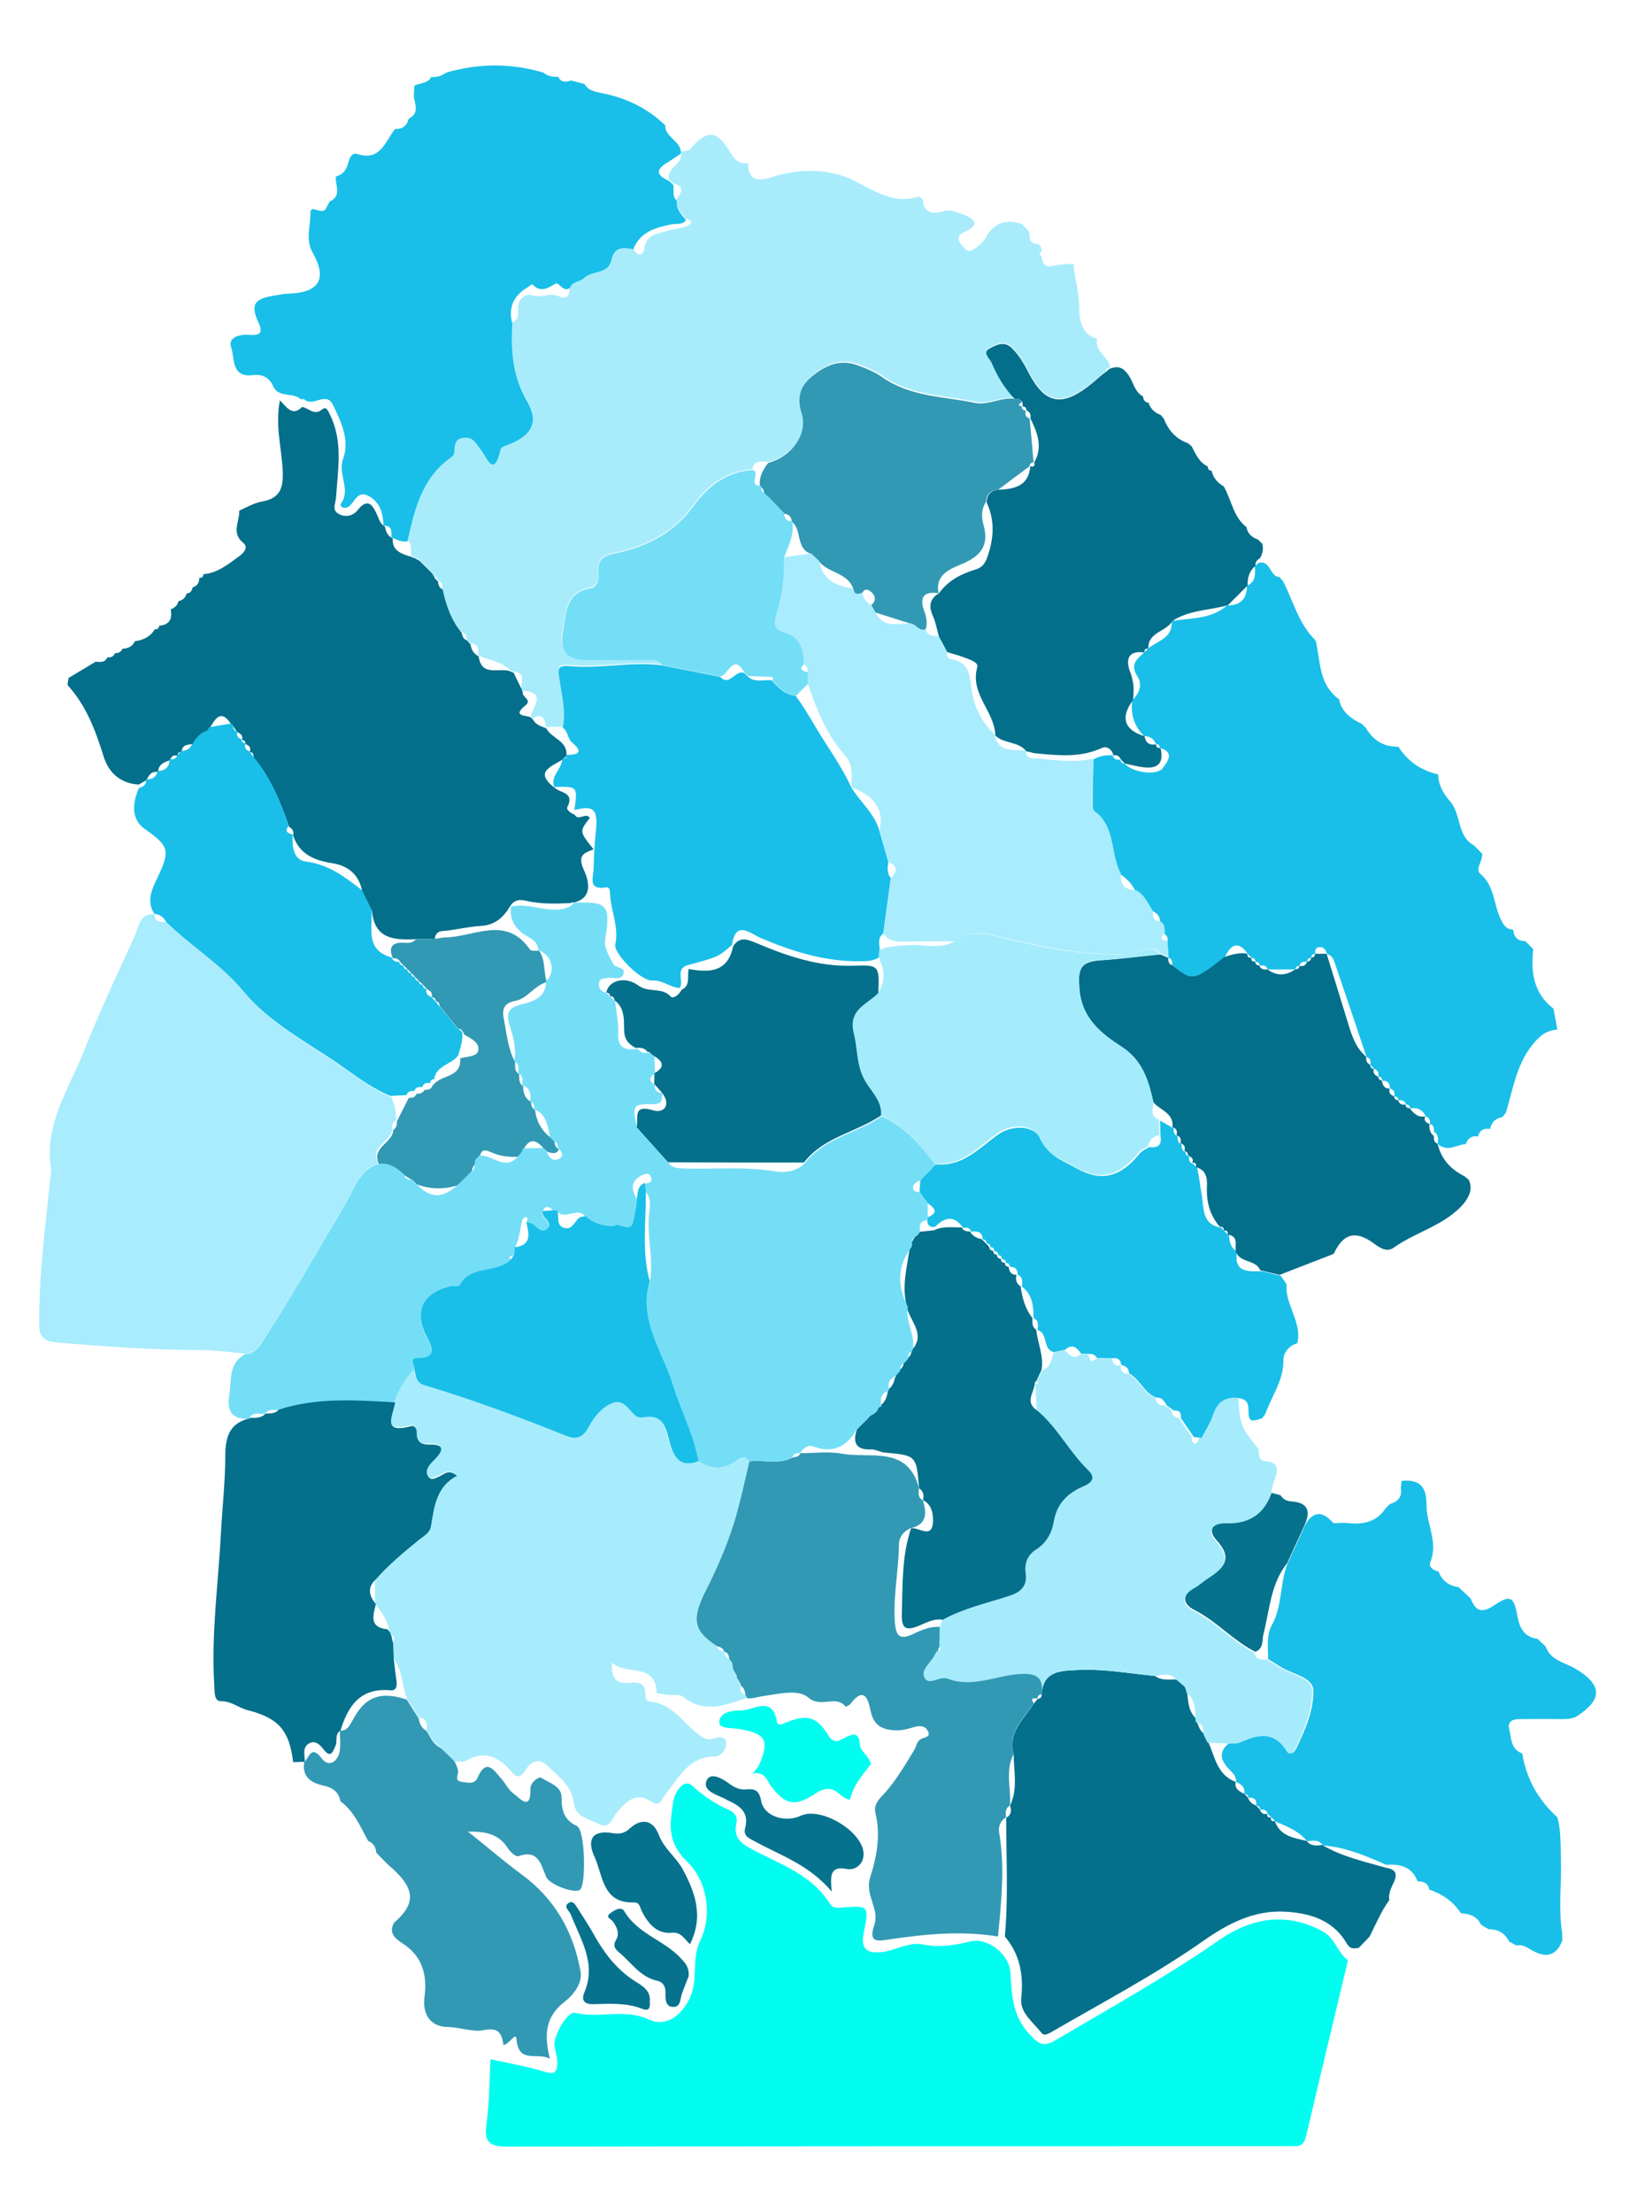 <?xml version="1.0" encoding="utf-8"?>
<!-- Generator: Adobe Illustrator 24.0.1, SVG Export Plug-In . SVG Version: 6.00 Build 0)  -->
<svg version="1.1" id="Layer_1" xmlns="http://www.w3.org/2000/svg" xmlns:xlink="http://www.w3.org/1999/xlink" x="0px" y="0px"
	 viewBox="0 0 747.2 1000" style="enable-background:new 0 0 747.2 1000;" xml:space="preserve">
<style type="text/css">
	.st0{fill:#A8ECFC;}
	.st1{fill:#19BFE8;}
	.st2{fill:#046F8B;}
	.st3{fill:#04708B;}
	.st4{fill:#A6EBFC;}
	.st5{fill:#3299B4;}
	.st6{fill:#75DEF7;}
	.st7{fill:#A9ECFD;}
	.st8{fill:#07728D;}
	.st9{fill:#A4ECFC;}
	.st10{fill:#A7ECFC;}
	.st11{fill:#01FDF0;}
</style>
<path id="XMLID_408_" class="st0" d="M415.7,88.8c0.6,0.5,1.1,1,1.7,1.5c0.3,6.2,4.7,6.5,8.8,5.3c3.6-1.1,6.2,0.2,9.2,1.3
	c6.5,2.4,7.4,5,0.6,8.1c-3.1,1.5-2.9,3.4-1.2,5.6c1.4,1.8,3.1,4.1,5.8,2c1.9-1.4,4-2.9,5.1-4.9c3.8-7,9.3-8.9,16.6-6.4
	c1.1,1.2,2.2,2.4,3.3,3.6c0,2.8,0,5.5,3.9,5.4c1.4,0.8,1.6,2.1,1.7,3.5c-1.1,0.6-1.6,1.2-0.1,1.9l0-0.1c0.3,3.5,1.4,5.6,5.6,4.5
	c2.8-0.7,5.8-0.6,8.8-0.9l0-0.1c0.6,7,2.7,13.6,2.7,20.8c0,5,1.2,11.5,8.1,13.3l-0.1-0.1c-1.2,5.9,5.4,8.2,6,13.2l-0.1-0.1
	c-1.2,0-1.9,0.6-2,1.7l0.1-0.1c-0.7,0.5-1.4,1.1-2.1,1.6c-2,1.7-4,3.5-6.1,5.1c-12,9-19.3,7.4-26.3-5.7c-2.3-4.2-4.4-8.4-7.9-11.8
	c-3.4-3.3-6.9-1.6-9.8,0c-3.9,2.1-0.2,4.6,0.6,6.6c2.6,6,5.9,11.6,10.4,16.3c-6-0.9-11.4,3.1-17.5,1.8c-14.3-3-29.5-2.7-42.2-11.7
	c-3.4-2.4-7.4-4-11.3-5.4c-7.9-2.9-14.5,0.1-20.6,5.2c-5.4,4.5-6.7,9.7-4.5,16.7c2.9,9.2-4.6,19.6-15.2,22.3
	c-2.9,0.2-6.6-1.4-7.4,3.4c-12,0.7-20.2,7.2-27,16.5c-8.5,11.7-20.6,18-34.4,21c-5.4,1.2-9.1,2.4-8.5,8.7c0.3,3.1-0.1,6.7-3.6,7.3
	c-11.1,2-10.8,11-12.3,18.8c-1.8,10,1.4,13.6,11.7,13.7c8.3,0,16.7-0.1,25,0c2.8,0,6.1-1,8.1,2.2c-13.7-1.8-27.4,1.6-41,0.3
	c-6.8-0.6-5.9,1.4-5.2,6.1c1.1,7.2,3,14.4,1.4,21.7c-2.5,0.1-5.1,0.1-7.6,0.2l0,0c-0.4-3.7-1.5-6.4-6-4c-0.4-0.2-0.7-0.5-0.8-0.9
	c1.1-4.6,7.2-10.9-3.8-11.5c-0.3-0.3-0.5-0.7-0.5-1.1c-0.1-3.1,2.1-7.2-3.7-7.6c-0.5,0-0.9-0.2-1.3-0.5c-3.9-4.2-9.8-4.4-14.5-6.9
	l0,0c0.1-2.7,0.1-5.3-3.7-5.4c-0.5-0.6-1.1-1.2-1.6-1.8c0-1.6-0.4-2.9-2.3-3.2l0.2-0.4l-0.2,0.4c-0.5-0.7-1-1.4-1.5-2.1
	c-3.9-5.3-5.8-11.4-7.2-17.7c0.1-1.6-0.1-3.1-2.1-3.5l0.1,0.1c0-1.1-0.6-1.8-1.7-1.9l0.4-0.4l-0.3,0.4c-0.4-0.7-0.9-1.5-1.3-2.2
	c-1.8-1.8-3.7-3.6-5.5-5.4c-0.8-0.5-1.6-1-2.4-1.4c-0.4,0-0.8-0.1-1.2-0.4c-0.4-2.4,0.7-5.2-1.8-7.1c3.2-14.6,6.6-29.1,20.1-38.2
	c0.6-0.4,1-1.5,1.1-2.3c0.1-3.1,0.3-5.9,4.5-6.3c4.2-0.3,5.4,2.8,7.4,5.3c2.8,3.4,6,13.5,9-0.1c0.2-1.1,2.9-1.8,4.5-2.5
	c9.6-4,12.9-10,7.5-19.2c-6.6-11.3-7.4-22.9-6.7-35.2c3.5-1.2,2.6-4.2,2.7-6.7c0.2-4.2,3.5-6.4,6.4-5.5c4.2,1.4,8-1.4,12,0.4
	c4.3,2,4.9-1.1,5-4.4c1-3,4.5-2.6,6.2-4.3c3.7-3.7,11.1-1.6,12.5-8.2c1.3-6.1,5.3-5.9,9.9-4.9c1.6,3.7,4.4,4.1,5.1,0.2
	c1-6.6,6.1-6.5,10.4-7.9c3.1-1,6.6-1,9.4-2.4c2.9-1.4,0.7-2.6-1-3.2c-2.2-2.6-4.6-5-4.2-8.8c2.7-3.2,3.5-5.9-1.7-7.2
	c-0.6-0.6-1.2-1.1-1.8-1.7c-1.2-5.5,7.1-6.9,5.4-12.6l0,0c1.4-0.3,3.4-0.1,4.1-1c8.2-9.2,12.1-9,18.7,2c1.9,3.2,4.1,4.7,7.8,4.3
	c0,0,0-0.1,0-0.1c-0.4,7.7,4.4,8.4,9.9,6.6c12.3-4.1,25.1-4.2,36.4,0.6C395,85.9,403.9,92.7,415.7,88.8z"/>
<path id="XMLID_401_" class="st1" d="M594.9,289.4c0.2,0.5,0.4,1,0.5,1.5c1.8,9.1,1.5,19,10.3,25.3c0,0,0,0,0,0
	c1.1,5.8,5.5,8.8,10.3,11.1c0.6,0.6,1.2,1.2,1.8,1.8c3.3,5.7,8.1,8.6,14.7,8.5c0,0,0,0,0,0c4.2,6.6,10.2,10.7,17.9,12.5
	c0,0,0.1,0.1,0.1,0.1c0,4.7,2.5,8.8,5.2,11.9c5.4,6,3.1,15.9,11.1,20.2c1.2,1.2,2.4,2.5,3.6,3.7c0.3,3.2-3.4,7-0.8,9.1
	c6.5,5.5,5.9,13.8,9.2,20.5c1.3,2.7,2.5,4.6,5.6,4.7l0,0c0.3,3.3,2,5.2,5.5,5.2c1.2,1.2,2.4,2.4,3.6,3.6c-1.2,10.3,0.1,19.9,9,26.8
	c0,0,0.1,0,0.1,0c0.6,3.2,1.2,6.3,1.8,9.5c0,0-0.1,0.1-0.1,0.1c-5.1,0.3-8.2,3.1-11.3,7c-7.2,9.1-8.7,20.1-11.9,30.6
	c-0.6,0.7-1.1,1.4-1.7,2c-3,0.5-4.8,2.3-5.4,5.2c0,0-0.1,0.1-0.1,0.1c-2.8-0.4-4.7,0.5-5.4,3.4c0,0,0,0,0,0
	c-2.8-0.5-4.6,0.8-5.5,3.4c0,0,0,0,0,0c-4.3,0.4-8.5,3.9-12.8-0.1c0,0,0.1,0.1,0.1,0.1c0.2-2.1,0.5-4.2-1.7-5.6c0-1.5,0-3-1.9-3.4
	l0,0.1c0.3-1.7-0.1-3-1.9-3.6l0.1,0.1c-1.4-3.2-3.9-4.2-7.2-3.7l0.1,0c0-1.2-0.8-1.7-1.9-1.8l0.1,0.1c-0.6-1.8-1.9-2.2-3.6-1.9l0,0
	c0.1-1.3-0.6-1.9-1.8-1.8l0,0c0.4-1.7,0-3-1.9-3.6l0,0.1c0-2.4-1-3.8-3.6-3.6l0.1,0c0-1.2-0.6-1.9-1.8-1.9l0,0.1
	c0.3-1.7-0.1-3-1.9-3.6l0.1,0.1c-0.6-0.6-1.2-1.3-1.8-1.9l0.1,0.1c0.1-1.6,0.1-3.1-1.9-3.7l0.1,0.1c-4.8-14.3-9.6-28.6-14.5-42.9
	c-0.6-1.7-1.5-3.3-3.5-3.7l0.1,0.1c-0.4-1.8-1.4-3.3-3.4-3.2c-1.9,0.1-2.1,1.6-1.9,3.1l0,0c-1.3-0.1-1.9,0.6-1.8,1.8l0,0
	c-1.3-0.1-1.9,0.6-1.8,1.8l0,0c-1.7-0.4-3.1,0-3.6,1.8l0.1-0.1c-1.1,0.1-1.8,0.6-1.9,1.8l0.1-0.1c-4.2,0-8.5,0-12.7,0l0.1,0.1
	c-0.5-2-2-2.1-3.7-1.8l0.1,0c0-1.2-0.7-1.7-1.9-1.8l0,0c-0.1-1.1-0.7-1.7-1.8-1.8l0,0c-0.6-0.6-1.2-1.2-1.8-1.8l0.1,0.1
	c-4.3-6.2-7.6-4.4-10.4,1.4c-14.3,11.1-14.3,11.1-23.8,3.7c0-1.4,0.1-2.9-1.8-3.4l0.1,0.1c-0.2-2.4-0.3-4.8-0.5-7.2
	c0.3-1.5,0.1-2.8-1.3-3.6c0-2,0.2-4.1-1.9-5.3c-0.1-2.4-1.2-4.2-3.6-5.1c-2.2-3.3-3.7-7.2-7.7-9.1c-1.5-3.1-3.7-5.5-6.6-7.4
	c-4.9-9-2.2-21.2-11.9-28.3c-1-0.7-0.8-3.3-0.8-5.1c0-6.2,0.2-12.4,0.3-18.6c2.7-1.7,5.7-2.1,8.8-1.9l-0.1,0c0.6,1.9,2,2.1,3.6,1.9
	l-0.1-0.1c0.1,1.2,0.7,1.8,1.9,1.9l-0.1-0.1c3.5,4.1,14.7,5.8,17.4,2.2c2-2.8,5.7-7.2-1.3-9.2l0,0c0-1.2-0.8-1.7-1.9-1.8l0.1,0.1
	c-0.9-2.5-2.9-3.6-5.4-3.6l0.1,0c-4.6-4.5-6.2-10-5.4-16.3l0,0.1c3.2-3.1,4.8-7.1,2.3-10.9c-3.4-5.3-0.2-7.8,3.1-10.7l-0.1,0.1
	c0.6-0.6,1.2-1.2,1.8-1.8l-0.1,0.1c4.1-3.7,11.5-4.7,10.8-12.6l0,0c8.6-1.5,18-0.7,25.2-7.2l-0.1,0.1c6.1,0.1,9-3,9-9l0,0.1
	c4.2-1.8,3.7-5.5,3.6-9l-0.1,0.1c0.6-0.5,1.3-1,1.9-1.5c5.4-1.1,4.9,6.3,9.3,6.5c0.6,0.7,1.1,1.3,1.7,2
	C584.9,271.7,587.3,281.9,594.9,289.4z"/>
<path id="XMLID_400_" class="st2" d="M186.2,251.8c0.4,0.3,0.7,0.4,1.2,0.4c0.8,0.5,1.6,1,2.4,1.4c1.8,1.8,3.7,3.6,5.5,5.4
	c0.4,0.7,0.9,1.5,1.3,2.2l0.3-0.4c0,0-0.4,0.4-0.4,0.4c0.6,0.6,1.2,1.3,1.7,1.9c0,0-0.1-0.1-0.1-0.1c0.2,1.5,0.6,2.8,2.1,3.5
	c1.4,6.3,3.3,12.4,7.2,17.7c0.5,0.7,1,1.4,1.5,2.1l0.2-0.4c0,0-0.2,0.4-0.2,0.4c0.2,1.4,0.8,2.7,2.3,3.2c0.5,0.6,1.1,1.2,1.6,1.8
	c0.4,2.4,1.4,4.3,3.7,5.4l0,0c1.3,9.8,9.6,4.7,14.5,6.9c0.4,0.3,0.8,0.4,1.3,0.5c1.2,2.5,2.4,5,3.7,7.6c0,0.4,0.2,0.8,0.5,1.1
	c-0.8,2.3,4.3,3.5,1.3,6c-6.6,5.3,0.2,4.4,2.5,5.6c0.1,0.4,0.4,0.7,0.8,0.9c1.2,2.5,3.7,3,6,4c0,0,0,0,0,0c2.3,4.6,9.7,5.5,9.1,12.3
	l0.1,0c-0.6,0.6-1.2,1.2-1.9,1.8l0,0c-4.8,3.2-13.1,5.4-3.6,12.7l0,0c2.5,2.5,9.3,2,5.8,8.8c-0.6,1.2,1.6,2.8,3.3,3.4
	c1.7,3.2,5.1-1.3,6.9,1.5c-4.8,6.1-4.8,6.1,1.7,14.2c-4.3,1.6-7.4,2.6-4.5,9.1c1.4,3.1,5.4,12.5-4.3,14.9c-0.6-0.1-1.1,0-1.7,0.3
	c-6.8,0.3-13.6,0.5-20.3-1.1c-3-0.7-5.2-0.2-6.9,2.4c-3,5-6.7,8.6-13.1,9c-5,0.3-10,1.4-15,2.1c-2.6,0.3-5.6-0.2-6,3.7
	c-3,0.1-6,0.1-9,0.2c-9.6,0.5-18.3-0.2-19.4-12.6c-1.5-3-3-6.1-4.5-9.1c-1.4-7.5-6.4-11.5-13.3-12.6c-8.3-1.3-15-4-17.9-12.5l0,0
	c0.3-1.7-0.1-3.1-1.8-3.9c-3.9-11.2-8.3-22.1-16.1-31.4c0-1.3-0.1-2.5-1.9-2.5l0.1,0.1c0.7-1.9,0-3.1-1.8-3.6l0,0
	c-0.1-1.1-0.4-2.1-1.8-1.9l0.1,0.1c0.6-1.8-0.2-2.9-1.9-3.6l0,0.1c-0.6-0.9-1.3-1.7-1.9-2.6c-0.1-0.5-0.4-0.8-0.9-1
	c-4.7-7.3-7.3-2.8-9.9,1.7l0.1-0.1c-0.3,0.5-0.7,1-1,1.6c-2.9,0.9-4.8,3.1-6.4,5.6c-2.4,0.3-5.2,0-5.3,3.6l0.1,0
	c-1.3-0.1-2.2,0.3-1.9,1.9l0.1-0.1c-1.9-0.8-3,0.1-3.6,1.9l0,0c-2.7,0.9-5.3,1.9-5.4,5.4l0.1,0c-3.1-0.7-4.3,1.4-5.4,3.7l0.1-0.1
	c-1.2,0.7-2.4,1.3-3.5,2c-8.1-0.4-13.5-5.2-15.8-12.3c-3.7-11.8-7.8-23.1-16.2-32.4c-0.5-0.6,0.1-2.3,0.2-3.5
	c4.1-2.4,8.2-4.9,12.2-7.3c2,0,4.3,0.6,5.3-2c0,0-0.1,0-0.1,0c1.6,0.1,3-0.2,3.6-1.9l-0.1,0c1.6,0,2.8-0.4,3.5-2c0,0,0,0,0,0
	c2.5-0.1,4.5-1,5.6-3.4l0,0c3.8-0.5,7-2,9-5.4c0,0,0,0,0,0c1.2,0.1,1.9-0.4,2-1.7l0,0.1c4.8-0.4,6-3.2,5.2-7.4l0,0
	c1.8-0.7,3.1-1.8,3.5-3.7c0,0,0,0,0,0c1.9-0.4,3.2-1.5,3.7-3.5l0,0c1.7-0.1,2.4-1.2,2.7-2.6c0,0,0.2-0.2,0.2-0.2
	c2-0.7,2.9-2.1,2.8-4.2c0,0,0,0,0,0c1.2,0,1.9-0.5,1.9-1.8c0,0-0.1,0.1-0.1,0.1c6.6-0.5,11.4-4.6,16.5-8.3c1.9-1.4,4.1-3.9,1.6-5.9
	c-5.6-4.5-1.5-9.7-1.8-14.6l-0.1,0.1c3.5-1.5,6.9-3.6,10.6-4.2c7.6-1.4,9.4-5.6,9.2-13c-0.3-10.5-3.6-20.9-1.3-32.7
	c3.1,3.2,5.8,7.4,10,3c3,0.3,5.3,4.1,9,1.2c1.9-1.6,2.6,0.1,3.5,2c6.2,12.2,3.7,25.1,2.9,37.7c-0.2,2.6-1.9,5.4,0.8,7.2
	c3,2,6.8,1.3,8.9-1.4c4.4-5.6,6.7-2.8,8.7,1.7c1,2.2,1.5,4.5,3.8,5.7l-0.1-0.1c0.4,2.3,1.2,4.4,3.6,5.4l0-0.1
	C177.1,249.1,181.7,250.4,186.2,251.8z"/>
<path id="XMLID_399_" class="st1" d="M302.6,81.8c0.6,0.6,1.2,1.1,1.8,1.7c0.8,2.3-0.7,5.2,1.7,7.2c-0.4,3.8,2.1,6.3,4.2,8.8
	c-1.7,2.3-4.2,1.5-6.5,1.9c-7.3,1.5-14.3,3.4-17.4,11.3c-4.6-1-8.6-1.2-9.9,4.9c-1.4,6.6-8.8,4.5-12.5,8.2c-1.6,1.7-5.1,1.3-6.2,4.3
	c-3.2,2.5-4.9-3-6.7-1.8c-3.7,2.3-6.7,4-10.4,0.2c-0.1-0.1-1.7,1.2-2.7,1.8c-6,3.8-8.1,9.1-6.3,15.9c-0.7,12.3,0.1,23.9,6.7,35.2
	c5.4,9.2,2.1,15.3-7.5,19.2c-1.6,0.7-4.3,1.4-4.5,2.5c-3,13.6-6.2,3.5-9,0.1c-2-2.5-3.2-5.7-7.4-5.3c-4.2,0.3-4.4,3.1-4.5,6.3
	c0,0.8-0.5,1.9-1.1,2.3c-13.5,9.2-16.9,23.7-20.1,38.2c-2.7,0.6-4.9-0.8-7.3-1.8l0,0.1c0.2-2.8,0.3-5.4-3.6-5.4l0.1,0.1
	c-0.3-5.1-1.1-9.8-6-13c-5.8-3.7-6.8,2.2-9.7,4.3c-2,1.4-4.5,0.1-3.5-1.4c4.5-6.6-1.7-13.2,0.9-20.2c3.1-8.4-0.9-16.8-4.7-24.5
	c-3-6.1-9,1.3-12.8-2.3c-0.3-0.3-1.1-0.1-1.7-0.1c-3.5-3.3-10-0.5-12.4-5.8c-1.9-4.3-5.2-5.6-9.3-5.1c-9.9,1.2-8.1-8-9.7-12.4
	c-1.7-4.7,3.7-6.2,8.4-5.8c3.4,0.3,6.3-0.3,4.2-4.9c-4.1-8.7-2.5-11.5,7.2-12.9c1.8-0.3,3.5-0.7,5.3-0.8
	c14.4-0.3,18.6-6.3,11.8-18.4c-3.5-6.2-1-12.1-1.1-18c-0.1-4.5,5.3,1.2,7-2.1c0.5-1,1.1-2,1.6-3c0,0,0.2-0.2,0.2-0.2
	c5.6-2.7,2.3-7.4,2.7-11.3c0,0,0,0,0,0c3.2-0.8,4.9-3.1,5.6-6.2c0.5-2.2,1.8-4.7,4-4c10.7,3.5,12.7-5.8,17.2-11.3c0,0,0,0,0,0
	c3.2,0.2,5.2-1.3,6.1-4.4c0,0,0.2-0.3,0.2-0.3c4.6-2.4,2.8-6.2,2.2-9.8c0.1-1.7,0.1-3.3,0.2-5c2.5-1.4,6-0.9,7.7-4
	c2.5,0.2,4.7-0.5,6.8-2c14.6-4.2,29.2-4.3,43.8,0c2,1.6,4.3,2.1,6.8,1.9c1.3,2.7,3.4,2.5,5.8,1.7c2,0.5,4.1,1.1,6.1,1.6
	c1.8,3.2,5.4,3.6,8.3,4.2c10.8,2.2,20.3,6.8,28.2,14.5l0,0c-0.1,5.6,7.3,7,7.1,12.7c0,0,0,0,0,0c-2.2,1.5-4.3,3-6.5,4.3
	C295.9,77.1,297.6,79.6,302.6,81.8z"/>
<path id="XMLID_398_" class="st1" d="M673.3,872.2c-1.1-0.7-2.3-1.3-3.4-2c-1.8-3.8-5.1-5-9.1-5.2c0,0,0,0,0,0
	c-3.5-5.3-8.4-8.7-14.3-10.7c0,0,0,0,0,0c-0.6-2.9-2.6-3.8-5.3-3.7c0,0,0,0,0,0c-2.5-6.6-7.9-8-14.2-7.5c-9.2-4.1-18.5-8-28.8-8.8
	l0.1,0c-1.8-2.9-4.6-2-7.2-1.9l0.1,0.1c-3.7-4.7-9.1-6.8-14.4-9l0.1,0c-0.6-0.6-1.2-1.2-1.8-1.8l0.1,0.1c-0.6-0.6-1.2-1.2-1.8-1.8
	l0.1,0.1c-0.6-1.8-1.9-2.2-3.6-1.9l0.1,0c0-1.2-0.6-1.8-1.9-1.9l0.1,0.1c0.3-2.7-0.9-3.9-3.6-3.6l0.1,0.1c0-1.2-0.7-1.8-1.9-1.9
	l0,0.1c0.4-2.9-1.1-4.5-3.7-5.4l0,0.1c0.2-3.1-2.1-4.7-3.8-6.6c-3.5-3.9-3.9-7.6,0.6-11.1c1.8-0.2,3.8,0.2,5.3-0.5
	c8.1-3.6,15.6-5.5,21.3,4c1.3,2.2,3.1,0.5,3.9-1.3c3.9-8.3,7.9-17.2,7.6-26.1c-0.2-6-9.2-7.2-14.4-10.4c-2-1.2-4-2.5-6-3.7
	c-0.1-5.3-0.9-10.8,1.7-15.5c4.8-8.6,3.5-18.7,7-27.6c2.7-5.8,5.3-11.6,8-17.5c3.6-6.4,7.7-6.5,12.5-1.2c0.5,0.6,2.2,0.2,3.3,0.2
	c0.9,0,1.8,0,2.6,0c7.2,0.9,13.7,0,18.1-6.7c0.6-0.6,1.2-1.2,1.8-1.8c3.6-1.1,5.7-3.2,5-7.3c0.1-1.1,0.3-2.1,0.4-3.2
	c8-0.8,11.3,2.6,11.2,10.8c-0.1,8.7,5.5,16.9,1.7,26c-0.8,1.9,1.2,3.8,3.7,4.1c0,0,0,0,0,0c1.6,4.2,4.6,6.5,9,7.1
	c1.9,1.7,3.8,3.5,5.6,5.2c2.2,5.9,5.3,6.7,10.7,3c7.3-4.9,8.8-3.8,10.4,4.8c0.9,5.1,2.9,9.7,9.1,10.4c1.2,1.2,2.5,2.3,3.7,3.5
	c2.3,6.5,8.9,7.2,13.8,10.2c11.7,7.2,12,13.5,0.8,21c-2.7,1.8-5.5,1.6-8.5,1.6c-5.9-0.1-11.9,0-17.8,0c-3,0-5.7,0.9-4.8,4.5
	c1,4,0.6,9.1,5.8,11c0,0,0.1,0.1,0.1,0.1c1.9,11.5,7.3,21,15.9,28.8c0,0,0,0,0,0c1.7,6.3,1.4,12.7,1.6,19.2
	c0.3,11.1-1.2,22.3,0.6,33.4c0,1.1,0,2.1,0,3.2c-2.9,7.4-7.8,7.8-14.1,4.1c-1.9-1.1-4.1-2.6-6.6-1.9c-1.1-0.6-2.2-1.2-3.3-1.8
	C680.6,873.8,677.4,872.2,673.3,872.2z"/>
<path id="XMLID_397_" class="st3" d="M619.5,875.5c-1.6,1.7-3.3,3.4-4.9,5.1c-2.1,0.4-3.9,0.7-5.3-1.7
	c-6.1-10.6-16.2-13.9-27.7-14.6c-14.3-0.9-26.2,5.4-37.1,13c-21.9,15.4-45.5,27.8-68.6,41.2c-1.6,0.9-3.6,2.2-4.8,0.6
	c-3.8-4.8-9.9-9.2-9.2-15.6c1.1-10.6-0.5-19.8-7.4-28c1.6-17.9,0.6-35.9,0.6-53.8l0,0.1c2.4-1.2,2.4-3.3,1.8-5.5l-0.1,0.1
	c3.7-7.5,1.7-15.5,1.7-23.3c-2.8-10,4.6-15.9,9.1-22.9c0.6-0.7,1.2-1.5,1.8-2.2l-0.1,0.1c1.2-0.1,1.8-0.8,1.9-1.9l-0.1,0.1
	c0.7-10.9,8.2-10.9,16.6-11.3c11.7-0.6,23.1,1.6,34.7,2.7c2.9,2.2,6.4,1.5,9.7,1.6c1.3,1.1,2.5,2.2,3.8,3.2c0.3,0.7,0.7,1.5,1,2.2
	l0.3-0.5l-0.3,0.5c0.5,4.4,0.5,8.9,4.1,12.3c0.1,0.5,0.2,1,0.5,1.5c0.6,2.1,1.3,4.1,3.2,5.4c0.6,1.2,1.2,2.4,1.8,3.6
	c3,6.8,4,15,12.4,18.1l0-0.1c-0.6,3.1,1.4,4.3,3.7,5.4l0-0.1c0.6,0.6,1.2,1.2,1.9,1.9l-0.1-0.1c0.6,1.8,1.9,3,3.6,3.6l-0.1-0.1
	c0.6,0.6,1.2,1.2,1.9,1.9l-0.1,0c0.7,1.6,1.7,2.6,3.6,1.9l-0.1-0.1c-0.3,1.5,0.3,2.1,1.8,1.8c0,0-0.1-0.1-0.1-0.1
	c-0.3,1.5,0.3,2.1,1.8,1.8l-0.1,0c2.4,6.9,8.6,7.6,14.4,9c0,0-0.1-0.1-0.1-0.1c1.9,2.5,4.5,2.3,7.2,1.9l-0.1,0
	c8.9,5.3,19,7.5,28.8,10.3c3.9,0.6,5.6,2.2,3.7,6.4c-1.1,2.5-2.7,5.2-2.1,8.3l0-0.1C624.7,864.1,622.3,869.9,619.5,875.5z"/>
<path id="XMLID_396_" class="st2" d="M458.9,180.3c-4.6-4.7-7.9-10.4-10.4-16.3c-0.9-2.1-4.6-4.6-0.6-6.6c2.9-1.6,6.5-3.3,9.8,0
	c3.5,3.4,5.7,7.6,7.9,11.8c7,13.1,14.4,14.7,26.3,5.7c2.1-1.6,4.1-3.4,6.1-5.1c0.7-0.5,1.4-1.1,2.1-1.6c0,0-0.1,0.1-0.1,0.1
	c0.7-0.6,1.4-1.2,2-1.7c0,0,0.1,0.1,0.1,0.1c4-1.7,6.4-0.1,8.6,3.3c2,3.1,2.6,7.2,6.2,9.2l0.4-0.3c0,0-0.4,0.3-0.3,0.3
	c0.1,1.6,0.8,2.7,2.5,2.9l0,0c0.9,2.8,2.8,4.5,5.5,5.5c0.5,0.6,0.9,1.1,1.4,1.7c2.1,5.3,5.5,9.2,11,11.1c0.5,0.5,1.1,0.9,1.6,1.4
	c1.8,3.5,3.4,7.3,7.3,9.1c0,0,0,0,0,0c0,1.2,0.5,1.9,1.7,1.9l0,0c0.7,3.2,2.7,5.5,5.5,7.1l0,0c3.5,6.1,4.3,13.7,10.2,18.4l0.5-0.2
	c0,0-0.4,0.3-0.4,0.3c0.5,2.9,2.4,4.5,5.1,5.5c0,0,0.2,0.1,0.2,0.1c0.6,0.6,1.1,1.1,1.7,1.7c0,0,0.1,0.1,0.1,0.1
	c0.7,2.4,0.2,4.6-1.1,6.7c-1.5,0.7-2,1.8-2,3.4l0.1-0.1c-2.9,2.3-3.7,5.5-3.6,9l0-0.1c-3,3-6,6-9,9l0.1-0.1
	c-8.4,2.4-17.6,2.1-25.2,7.2l0,0c-2.7,4.9-11.2,4.9-10.8,12.6l0.1-0.1c-1.4-0.2-2.1,0.3-1.8,1.8c0,0,0.1-0.1,0.1-0.1
	c-7.6-1.1-8.8,3.2-6.6,8.9c1.7,4.3,1.8,8.4,1.2,12.8l0-0.1c-5.8,7.8-3.9,13.5,5.4,16.3l-0.1,0c0.5,3.1,2.4,4.2,5.4,3.6l-0.1-0.1
	c-0.3,1.6,0.7,1.8,1.9,1.8c0,0,0,0,0,0c1.6,6.5-0.9,9.5-7.6,8.7c-2.8-0.3-5.6-1.1-8.5-1.7l0.1,0.1c-0.6-0.6-1.3-1.2-1.9-1.9l0.1,0.1
	c-0.8-1.5-1.8-2.5-3.6-1.9l0.1,0c-0.6-2.9-3-4.4-5.1-3.5c-10.1,4.7-20.4,3.4-30.8,2.4c-1.1-0.3-2.3-0.6-3.4-0.8l0,0.1
	c-3.5-4.8-10.2-3.4-14.2-7.3l0.1,0.1c-0.2-10.9-11.6-18.8-8.2-30.9c0.6-2.3-3-3.3-5.2-4.2c-2.7-1.1-5.6-1.8-8.4-2.7
	c-1.2-2.3-2.4-4.6-3.7-6.9c-0.9-3.1-1.4-6.4-2.7-9.3c-2-4.4-1.6-7.8,2.7-10.4l0,0c4.2-5.8,10.1-8.8,16.8-10.8
	c2.3-0.7,3.9-2.4,4.8-4.8c3.2-8.6,3.9-17.1-0.1-25.6c0.3-3.5,2.1-5.4,5.6-5.6c7.1-0.3,13.5-1.7,14.2-10.6l0,0
	c1.7,0.4,2.2-0.3,1.8-1.8l0,0c4-7,1.4-13.5-1.8-19.9l0.1,0.1c0.2-1.6-0.1-3-1.9-3.7l0.1,0.1c-0.1-1.1-0.5-1.9-1.9-1.9l0.1,0.1
	c0-0.6,0-1.3,0-1.9C461.5,180.5,460.4,180.1,458.9,180.3z"/>
<path id="XMLID_395_" class="st4" d="M535.8,762.5c-1.3-1.1-2.5-2.2-3.8-3.2c-2.8-3.4-6.3-1.8-9.7-1.6c-11.5-1.1-22.9-3.2-34.7-2.7
	c-8.4,0.4-15.8,0.4-16.6,11.3c0.9-7.3-1.7-9.8-9.4-9.4c-11.1,0.6-21.8,6.5-33.2,2.1c-3.5-1.4-8.5,3.5-10.4-0.5
	c-1.9-3.9,3.5-7,5-10.9c0.2-0.5,0.8-0.9,1.2-1.3c1.3-0.1,1.6-0.6,0.6-1.7c0-3,0.1-6,0.1-9c0.5-1.1,0.9-2.2,1.4-3.3
	c9.4-5.2,20-7.4,30.1-10.8c5.3-1.8,8.2-4.5,7.4-10.3c-0.6-4.5,0.7-8.1,4.8-10.7c4.6-2.9,7.1-7.6,7.9-12.5
	c1.4-8.4,6.5-13.1,13.6-16.1c4.1-1.7,5.4-4,2-7.2c-8.6-8.3-13.9-19.4-23.2-27.1c-0.2-3.8-0.4-7.7-0.6-11.5l0.1-0.6
	c0.4,0.1,0.9,0.1,1.3,0.2c-0.3-0.3-0.5-0.7-0.8-1c0.8-1.7,1.6-3.5,2.4-5.2c4-1.2,4.3-4.8,5.2-8c1.7-0.4,3.3-0.7,5-1.1
	c2.1,1.7,3.9,4.9,7.2,1.8c1.2,0,2.4,0.1,3.6,0.1c0.4,2.1,0.7,4.4,3.6,1.9c2.4,0,4.7,0.1,7.1,0.1c0.3,2.2,1.5,3.4,3.9,3.1l0,0
	c-0.2,2.5,1.1,3.7,3.5,3.7c4.9,2.7,6.8,8.9,12.3,11c0.3,2.4,1.5,3.5,4,3.2c1.1,0.8,2.1,1.5,3.2,2.3c0.1,2,1.2,3.2,3.2,3.4
	c2,2.9,3.9,5.7,5.9,8.6c0.1,1.4-0.1,3.2,1.9,3c0.6-0.1,1-1.7,1.5-2.6c1.7-3.4,3.9-6.7,5.1-10.2c2.2-6.4,6.3-8.8,12.7-7.5
	c0.2,5.6,0.4,11.3,3.9,16.1c1.7,2.3,3.4,4.5,5.2,6.8c0.1,2.3-0.3,5.1,3.1,5.4c6.7,0.6,5.4,4.5,4,8.8c-0.7,1.9-1.1,3.9-1.6,5.9
	c-3.3,9.7-10.4,14.1-20.2,13.9c-6.9-0.1-8.7,3.2-4.6,7.7c7.3,8.1,3.4,12.6-3.6,17c-2.3,1.4-4.2,3.3-6.5,4.6
	c-6.1,3.3-4.9,7.4-0.1,9.8c10.2,5.1,17.7,13.9,27.7,19c0.6,3.4,3.2,3,5.6,3c2,1.3,4,2.5,6,3.7c5.2,3.2,14.2,4.4,14.4,10.4
	c0.2,8.8-3.7,17.8-7.6,26.1c-0.9,1.8-2.6,3.4-3.9,1.3c-5.8-9.4-13.2-7.6-21.3-4c-1.5,0.7-3.5,0.4-5.3,0.5c-3.1-0.1-6.1-0.3-9.2-0.4
	c-0.6-1.2-1.2-2.4-1.8-3.6c0-2.4,0-4.9-3.2-5.4c-0.3-0.5-0.5-1-0.5-1.5c0-4.6-0.1-9.1-4.1-12.3l0.3-0.5c0,0-0.3,0.5-0.3,0.5
	C536.5,764,536.1,763.3,535.8,762.5z"/>
<path id="XMLID_394_" class="st1" d="M523,631.9c-5.5-2.1-7.4-8.3-12.3-11c-0.2-2.2-1.3-3.4-3.5-3.7c0,0,0,0,0,0
	c-0.3-2.3-1.4-3.5-3.9-3.1c-2.4,0-4.7-0.1-7.1-0.1c-0.8-1.4-2-2-3.6-1.9c-1.2,0-2.4-0.1-3.6-0.1c-1.9-2.7-3.9-4.7-7.2-1.8
	c-1.7,0.4-3.3,0.7-5,1.1c-5.5-1.1-2.5-8.7-7.6-10l0.1,0.1c0.1-2.1,0.8-4.3-1.8-5.5l0,0.1c-0.1-5.5-0.4-10.8-5.4-14.4l0.1,0.1
	c0.2-2.1,0.6-4.3-1.9-5.4l0,0.1c0-2.4-1-3.8-3.6-3.6l0.1,0c0-1.2-0.7-1.8-1.8-1.8l0,0.1c0-1.2-0.6-1.8-1.8-1.8l0,0
	c0-1.2-0.6-1.8-1.8-1.9l0.1,0.1c0-1.2-0.6-1.9-1.8-1.8l0,0c0-1.3-0.6-1.9-1.8-1.8l0.1,0.1c0-1.2-0.6-1.8-1.8-1.9l0.1,0.1
	c0-1.2-0.7-1.8-1.9-1.9l0.1,0.1c-0.1-3.8-2.7-3.8-5.4-3.6l0.1,0.1c-0.5-2-2-2-3.7-1.8l0.1,0c-4-5.8-8.2-4.9-12.6-0.5
	c-2.5,0.4-3.6-0.6-3.6-3.1c0.2-0.4,0.3-0.8,0.3-1.2c5.1-2.2,2.9-4.2-0.1-6.3c-1.2-1.7-2.5-3.4-3.7-5.1c0.1-1.8,0.2-3.6,0.4-5.3
	c2.3-2.4,4.6-4.8,6.9-7.2c12,1.2,19.6-7.2,28-13.3c6.1-4.5,16.5-4.8,19.6,2c3.4,7.6,10.2,9.8,16.1,13.1c11.4,6.4,20.1,3.8,28.6-6.7
	c1-1.3,2.9-2,4.3-2.9c3.8,0.5,5.8-0.8,5.1-4.9c-0.1-2.4-0.1-4.7-0.2-7.1c2.1,1.2,4.1,2.4,6.2,3.6l0-0.1c-0.2,1.6,0.1,3,1.8,3.7
	l0-0.1c-0.2,1.6,0.1,3,1.8,3.7l0-0.1c-0.1,1.6,0.1,3,1.8,3.7l-0.1-0.1c0.1,1.1,0.6,1.8,1.8,1.9l-0.1-0.1c-0.3,1.7,0,3,1.9,3.6
	l-0.1-0.1c0.6,0.6,1.2,1.2,1.8,1.9l0,0c0.9,3.9,1.3,8,2,11.9c1.1,5.8-0.2,13.6,8.8,15l-0.1,0c0.6,0.6,1.2,1.2,1.9,1.9l-0.1-0.1
	c0.6,0.6,1.2,1.2,1.9,1.8l0,0c0.2,2.9,0.8,5.6,3.6,7.3l0-0.1c-1.6,9.5,4.9,9.1,11.1,8.9c2.9,0.7,5.8,1.4,8.7,2.1
	c0.9,1.3,1.7,2.5,2.6,3.8c0,0.9,0,1.8,0,2.7c0.7,8.2,6.9,15.3,4.9,24c0,0,0,0,0,0c-4,1-6.4,4.6-6.3,7.6c0.1,9.3-5.4,16.3-8.2,24.4
	c-0.5,0.7-1,1.3-1.6,2c-2.6,0.5-5.9,2.9-6-2.7c0-2.6,0.1-5.5-3.4-6.3c-6.5-1.3-10.6,1-12.7,7.5c-1.2,3.6-3.4,6.8-5.1,10.2
	c-1.2-0.1-2.3-0.2-3.5-0.3c-2-2.9-3.9-5.7-5.9-8.6c0.3-2.5-0.7-3.6-3.2-3.4c-1.1-0.8-2.1-1.5-3.2-2.3
	C526.4,633,525.4,631.7,523,631.9z"/>
<path id="XMLID_300_" class="st1" d="M254.5,329c1.6-7.4-0.4-14.6-1.4-21.7c-0.7-4.6-1.6-6.7,5.2-6.1c13.6,1.2,27.3-2.2,41-0.4
	c8.8,1.7,17.6,3.5,26.4,5.2c4.4,4.6,6.9-3.5,10.9-1.7c0.5,0.5,1,0.9,1.5,1.4c3.2,3.2,7.3,1.4,10.9,1.9c3,3.3,6.1,6.5,10.9,7
	c3.1,4.2,5.7,8.6,8.4,13.1c5.5,9.4,12.1,18.1,16.7,28.2l0,0c4,6.7,10.5,11.7,12.7,19.6c1.4,4.8,2.8,9.6,4.1,14.3
	c-0.4,2.5-0.7,5,1.1,7.2c-1.1,8.3-2.3,16.7-3.4,25c-2.6,2-1.8,4.7-1.6,7.3c-0.1,1.2-0.2,2.3-0.3,3.5c-2.9,1.9-6.2,1.8-9.4,1.8
	c-15.6,0-30-4.5-44.3-10.6c-4.3-1.8-11.2-8.4-12.8,3.2c-6.2,5.4-6.2,5.4-19.5,9c-6.6,1.5-2.1,7.3-4.1,10.5
	c-4.4-0.2-7.6-3.7-12.5-3.4c-5.1,0.3-17.6-12.3-16.7-16.3c1.6-7.6-1.6-14.4-2.3-21.5c-0.2-1.7,0.3-4.6-1.9-4.3
	c-8.4,1.4-5.7-4.7-5.6-8.4c0.1-6,0.5-12.3,1.1-17.9c1-10.4-2.4-10.4-9.8-8.7c1.5-10.7,1.5-10.7-9.1-10.4l0,0
	c-1.9-5.1,3.5-8.1,3.6-12.7l0,0c1.2,0,1.9-0.6,1.9-1.8c0,0-0.1,0-0.1,0c4.3,0,8.4-0.7,3-5.3C256.4,334,257.1,330.6,254.5,329z"/>
<path id="XMLID_299_" class="st5" d="M458.9,180.3c1.5-0.2,2.6,0.2,3.3,1.6c-1.5,0.7-2.1,1.3,0,1.9c0,0-0.1-0.1-0.1-0.1
	c0.1,1.2,0.6,1.9,1.9,1.9l-0.1-0.1c-0.2,1.6-0.3,3.2,1.9,3.7l-0.1-0.1c0.6,6.6,1.2,13.2,1.8,19.9l0,0c-1.1,0.1-1.8,0.7-1.8,1.8l0,0
	c-4.7,3.5-9.5,7-14.2,10.6c-3.5,0.2-5.3,2.1-5.6,5.6c-2.2,3.5-2,7-0.9,10.9c2.3,8.8-1.5,13.5-9.7,17c-5.1,2.2-12.5,4.6-10.8,13.3
	l0,0c-6.7-1-8.7,1.9-6.5,8c1,2.8,1.7,5.6,0.6,8.5c-2.9,1-4.1-2-6.3-2.6c-5.5-1.7-10.9-3.5-16.4-5.2c-0.6-1.1-1.3-2.2-1.9-3.3
	c2.4-1.9,2.1-4.1,0.1-5.9c-1.4-1.3-3-1.8-4.2,0.5c-1.8,0.6-3.6,1.1-3.9-1.8c-2.4-7.5-11.2-7.2-15.5-12.5c-1.2-1.2-2.5-2.3-3.7-3.5
	c-7-2.4-3.9-10.8-8.7-14.6l0,0c-0.1-2.3-1.5-3.4-3.7-3.6c-2.3-2.4-4.5-4.7-6.8-7.1c-0.7-0.6-1.4-1.2-2.1-1.8l0.1,0
	c0.1-1.6-0.7-2.7-1.9-3.5l0,0c-0.5-4.1,1.4-7.4,3.7-10.5c10.6-2.7,18.1-13.1,15.2-22.3c-2.2-7-0.9-12.2,4.5-16.7
	c6-5,12.6-8.1,20.6-5.2c3.9,1.4,7.9,3,11.3,5.4c12.7,9,27.9,8.7,42.2,11.7C447.5,183.3,452.9,179.4,458.9,180.3z"/>
<path id="XMLID_298_" class="st6" d="M347.9,224.9c2.3,2.4,4.5,4.7,6.8,7.1c0,2.5,1.1,3.8,3.7,3.6c0,0,0,0,0,0
	c0.9,5.9-1.6,11-3.7,16.2c0.3,8.3-0.6,16.4-3,24.5c-1,3.3-2.7,8,3,9.5c7.5,2.1,9,7.7,9,14.4c-2.7,2.8-0.4,3.2,1.8,3.7
	c0,1.7,0,3.5,0,5.2c-1.8,1.8-3.6,3.6-5.4,5.5c-4.8-0.5-7.9-3.8-10.9-7c0.1-0.3,0.4-0.5,0.4-0.8c0-0.2-0.1-0.7-0.2-0.7
	c-3.7-0.2-7.4-0.3-11.1-0.5c-0.5-0.5-1-0.9-1.5-1.4c-5.1-9.1-7.3,0.8-10.9,1.7c-8.8-1.7-17.6-3.5-26.4-5.2c-2-3.2-5.3-2.2-8.1-2.2
	c-8.3-0.1-16.7,0-25,0c-10.3-0.1-13.5-3.6-11.7-13.7c1.4-7.9,1.2-16.9,12.3-18.8c3.4-0.6,3.9-4.2,3.6-7.3c-0.6-6.4,3.1-7.6,8.5-8.7
	c13.8-3,25.8-9.3,34.4-21c6.8-9.3,15.1-15.8,27-16.5c3.7,1.1-2.5,7.4,3.7,7.1c0,0,0,0,0,0c0,1.5,0.3,2.9,1.9,3.5c0,0-0.1,0-0.1,0
	C346.5,223.7,347.2,224.3,347.9,224.9z"/>
<path id="XMLID_271_" class="st7" d="M363.5,300.3c0-6.7-1.5-12.3-9-14.4c-5.7-1.5-4-6.2-3-9.5c2.5-8,3.4-16.2,3-24.5
	c4.1-0.6,8.3-1.1,12.4-1.7c1.2,1.2,2.5,2.3,3.7,3.5c1.4,8.8,8,11.2,15.5,12.5c0.2,2.9,2,2.4,3.9,1.8c0.5,2.5,1.7,4.3,4,5.4
	c0.6,1.1,1.3,2.2,1.9,3.3c3.6,7.7,10.5,5,16.4,5.2c2.2,0.6,3.5,3.6,6.3,2.6c0.9,3,3.4,3.1,5.8,3.1c1.2,2.3,2.4,4.6,3.7,6.9
	c0.1,1.5,0.3,3.3,2,3.5c7,1.2,8.4,5.2,9.1,12.1c0.8,8,4.3,16,10.7,22c0,0-0.1-0.1-0.1-0.1c1.6,8.5,8.5,6.8,14.2,7.3c0,0,0-0.1,0-0.1
	c0,3.9,2.7,3.8,5.4,3.7c8.4,0.9,16.8,1.9,25.2,0.1c-0.1,6.2-0.3,12.4-0.3,18.6c0,1.7-0.2,4.4,0.8,5.1c9.7,7.1,7,19.3,11.9,28.3
	c-0.4,4.8,1.6,7.3,6.6,7.4c4,1.8,5.4,5.8,7.7,9.1c0.1,2.5,0.2,4.9,3.6,5.1c2.1,1.2,1.9,3.3,1.9,5.3c-2.6,2.3-1.1,3.1,1.3,3.6
	c0.2,2.4,0.3,4.8,0.5,7.2c-1.2-0.5-2.4-1-3.6-1.5c-4.5-5.4-9.5-0.3-14,0c-20.8,1.1-40.7-3.3-60.6-8.2c-6.7-1.7-12.8-1.6-18.6,2.6
	c-7.4,0-14.7-0.1-22.1,0.1c-3.9,0.1-7.7,0.1-10.1-3.7c1.1-8.3,2.3-16.7,3.4-25c2.6-2.9,3.4-5.5-1.1-7.2c-1.4-4.8-2.8-9.6-4.1-14.3
	c2.2-9.1-1.9-15.5-12.7-19.6c0,0,0,0,0,0c0.2-5.1,0.8-10.3-2.9-14.4c-8.4-9.4-12.8-20.7-16.8-32.3c0-1.7,0-3.5,0-5.2
	C365.3,302.5,365,301.1,363.5,300.3z"/>
<path id="XMLID_270_" class="st2" d="M524.8,431.5c1.2,0.5,2.4,1,3.6,1.5c0,0-0.1-0.1-0.1-0.1c0.3,1.3-0.1,2.9,1.8,3.4
	c9.5,7.4,9.5,7.4,23.8-3.7c3.4-1.1,6.8-2.1,10.4-1.4l-0.1-0.1c-0.1,1.4,0.4,2.1,1.8,1.8l0,0c-0.2,1.5,0.5,2,1.8,1.8l0,0
	c-0.1,1.4,0.7,1.7,1.9,1.8l-0.1,0c0.6,1.8,2.1,1.9,3.7,1.8l-0.1-0.1c4.2,3.2,8.5,3,12.7,0l-0.1,0.1c1.1-0.2,2-0.4,1.9-1.8
	c0,0-0.1,0.1-0.1,0.1c1.8,0.5,3-0.1,3.6-1.8l0,0c1.1-0.1,1.8-0.7,1.8-1.8l0,0c1.1-0.1,1.8-0.7,1.8-1.8l0,0c1.8,0,3.5,0,5.3,0
	l-0.1-0.1c3.2,10.4,6.5,20.9,9.7,31.4c1.7,5.7,3.5,11.3,8.3,15.3c0,0-0.1-0.1-0.1-0.1c-0.1,1.6,0.2,3,1.9,3.7l-0.1-0.1
	c0.1,1.1,0.4,2.1,1.8,1.9c0,0-0.1-0.1-0.1-0.1c-0.5,1.8,0.2,3,1.9,3.6l0-0.1c0.1,1.1,0.7,1.8,1.8,1.9l-0.1,0c0.4,2,1,3.8,3.6,3.6
	l0-0.1c-0.6,1.8,0.1,3,1.9,3.6c0,0,0,0,0,0c0.1,1.1,0.7,1.7,1.8,1.8l0,0c0.7,1.7,1.8,2.4,3.6,1.9l-0.1-0.1c-0.2,1.4,0.7,1.8,1.9,1.8
	l-0.1,0c1.8,2.4,3.8,4.4,7.2,3.7c0,0-0.1-0.1-0.1-0.1c-0.9,2,0.2,2.9,1.9,3.6l0-0.1c-0.2,2.1,0,4,1.9,5.4c0.1,1.5-0.1,3,1.8,3.6
	c0,0-0.1-0.1-0.1-0.1c1.6,7,6,11.7,12.2,14.8c0.6,0.5,1.3,1,1.9,1.6c1.9,3.8,0.4,7.1-1.8,10.2c-8.5,10.4-21.9,13.1-32.3,20.6
	c-3.1,2.2-6.6-0.4-8.9-2.1c-8.3-6.1-13.9-4.3-18,4.7c-0.8,0.3-1.6,0.7-2.4,1c-7.4,2.9-14.8,5.7-22.2,8.6c-2.9-0.7-5.8-1.4-8.7-2.1
	c-2-5.1-9.7-3.1-11.1-8.9l0,0.1c-0.3-2.8,1.3-6.7-3.6-7.3l0,0c0.2-1.5-0.4-2.1-1.9-1.8c0,0,0.1,0.1,0.1,0.1c0.2-1.4-0.5-2-1.9-1.9
	l0.1,0c-4.5-5.2-6.1-11.3-5.8-18.1c0.2-3.7-0.2-7.6-5-8.8l0,0c0.3-1.5-0.1-2.3-1.8-1.9l0.1,0.1c1-2-0.4-2.8-1.9-3.6
	c0,0,0.1,0.1,0.1,0.1c-0.2-1-0.4-2-1.8-1.9l0.1,0.1c0.4-1.7,0.3-3.2-1.8-3.7l0,0.1c0.4-1.7,0.3-3.2-1.8-3.7l0,0.1
	c0.4-1.7,0.4-3.2-1.8-3.7l0,0.1c0.8-6.6-5.5-7.8-8.6-11.4c-2.2-9.9-4.9-19-14.5-25.2c-9.4-6.1-18.1-13.1-19-26.4
	c-0.6-8.8,0.4-11.9,9.3-12.6C506.7,433.6,515.7,432.4,524.8,431.5z"/>
<path id="XMLID_226_" class="st1" d="M69.8,413.1c-3.9-6-0.8-11.5,1.6-16.7c5.8-12.1,4.8-14.1-5.9-21.6c-6.3-4.4-5.6-11.8-2.7-18.5
	c2-0.6,3.6-1.6,3.3-4.1l-0.1,0.1c2.9,0.3,4.6-1,5.4-3.7l-0.1,0c3.4-0.1,5.4-1.8,5.4-5.4l0,0c1.7,0.3,3-0.1,3.6-1.9
	c0,0-0.1,0.1-0.1,0.1c0.6-0.6,1.2-1.2,1.9-1.9l-0.1,0c2.6,0.1,4.2-1.4,5.3-3.6c1.5-2.5,3.4-4.7,6.4-5.6c0.3-0.5,0.7-1,1-1.6
	l-0.1,0.1c3.3-0.6,6.6-1.2,9.9-1.7c0.5,0.2,0.8,0.5,0.9,1c0,1.3,0.5,2.3,1.9,2.6l0-0.1c-0.4,1.7,0.1,3,1.9,3.6l-0.1-0.1
	c0.2,1.1,0.6,1.8,1.8,1.9l0,0c-0.3,1.7,0,3,1.8,3.6c0,0-0.1-0.1-0.1-0.1c0.6,0.8,1.3,1.6,1.9,2.5c7.8,9.2,12.2,20.1,16.1,31.4
	c-2.2,2.6-0.3,3.3,1.8,3.9l0,0c-0.4,5.3,0.3,11.5,5.9,12.2c10.3,1.3,17.7,6.9,25.3,12.9c1.5,3,3,6.1,4.5,9.1
	c0.4,8.2-3,18.1,9.1,21.4l-0.1,0c0.7,1.6,2,2.1,3.6,1.9l-0.1-0.1c0,1.2,0.7,1.8,1.9,1.8l0,0c0,1.2,0.7,1.8,1.8,1.8l-0.1-0.1
	c0.1,1.2,0.7,1.8,1.8,1.8l-0.1-0.1c0.1,1.2,0.7,1.8,1.8,1.9l-0.1-0.1c0.1,1.1,0.7,1.8,1.9,1.9l-0.1-0.1c0.1,1.1,0.7,1.8,1.9,1.8
	l-0.1-0.1c0.1,1.2,0.6,1.8,1.8,1.9l-0.1-0.1c-0.3,1.7,0.1,3,1.9,3.6l0-0.1c0.6,0.6,1.2,1.2,1.8,1.8l-0.1-0.1
	c0.6,0.8,1.3,1.5,1.9,2.3c2.8,3.4,5.6,6.8,8.3,10.2c0.8,0.6,1.6,1.3,2.4,1.9l-0.1-0.1c0.6,3.8-0.8,7.3-1.8,10.8l0-0.1
	c-3,4.2-10,4.4-10.8,10.8l0-0.1c-1.2,0.1-1.8,0.6-1.8,1.8l0.1,0c-1.7-0.3-3.1-0.1-3.7,1.8l0.1,0c-1.6-0.2-3.1-0.1-3.7,1.8l0.1,0
	c-1.6-0.2-3.1,0-3.6,1.8l0.1,0c-2.5,0.1-4.9,0.2-7.4,0.4c-10-4.1-18.3-11.2-27.2-17c-13.9-9.1-29-17.8-39.3-30.3
	C100,436,86.4,427.9,75.1,416.8C74,414.6,72.2,413.4,69.8,413.1L69.8,413.1z"/>
<path id="XMLID_225_" class="st5" d="M207.2,465.1c-2.8-3.4-5.6-6.8-8.3-10.2c-0.1-1.2-0.6-2.1-1.9-2.3l0.1,0.1
	c-0.1-1.2-0.6-1.8-1.8-1.8l0,0.1c0.3-1.7-0.2-2.9-1.9-3.6l0.1,0.1c-0.6-0.6-1.2-1.2-1.8-1.9l0.1,0.1c-0.6-0.6-1.2-1.2-1.9-1.8
	l0.1,0.1c-0.6-0.6-1.2-1.2-1.9-1.9l0.1,0.1c-0.6-0.6-1.2-1.2-1.8-1.9l0.1,0.1c-0.6-0.6-1.2-1.2-1.8-1.8c0,0,0.1,0.1,0.1,0.1
	c-0.6-0.6-1.2-1.2-1.8-1.8l0,0c-0.6-0.6-1.2-1.2-1.9-1.8l0.1,0.1c-0.7-1.6-2-2.1-3.6-1.9l0.1,0c-1.9-4.6-0.9-7.3,4.7-7.1
	c2,0.1,4.2,0.4,5.7-1.6c3-0.1,6-0.1,9-0.2c1.5-0.2,2.9-0.6,4.4-0.6c13-0.2,27.4-10.2,38.2,5.5c0.6,0.8,2.8,0.4,4.2,0.6c0,0,0,0,0,0
	c2.9,4.3,1.9,9.5,3.4,14.1l0,0c-5.6,1.5-8.8,7.5-14.2,8.5c-5.7,1-6,4.4-5.2,8.3c1.3,6.5,1.8,13.4,5.1,19.4l0,0c0,2-0.4,4.1,1.8,5.4
	l0,0c0.1,2-0.3,4.1,1.8,5.4l0,0c0,3,0.8,5.6,3.6,7.2l0,0c0,1.5,0.4,2.8,1.8,3.6l0,0c0.6,5.2,3,9.4,7.1,12.6l0,0
	c0.6,0.6,1.2,1.2,1.8,1.8l0,0c-0.2,1.6,0.7,2.6,1.9,3.5l0-0.1c-1.2,2.5-3.2,1.7-5.1,1.2c-0.5-0.5-1-0.9-1.6-1.4
	c-3.2-3.7-6.3-5.5-9.3,0.2c-0.2,0.4-0.3,0.8-0.2,1.2c-0.6,0.7-1.2,1.5-1.7,2.2l0-0.1c-4.1,0.4-8.1-0.1-11.9-1.6
	c-2.2-0.9-5.1-2.8-6,1.6l0.1,0.1c-0.6,0.6-1.1,1.3-1.7,1.9c-0.2,0.4-0.2,0.8-0.2,1.3c-1.4,1-1.8,2.4-1.8,4l0.1,0
	c-0.6,0.6-1.2,1.2-1.8,1.8l0,0c-0.6,0.6-1.2,1.2-1.8,1.8l0,0c-0.6,0.6-1.2,1.2-1.8,1.8l0-0.1c-6.5,2.3-12.9,2.4-19.4,0l0,0.1
	c-0.6-0.6-1.2-1.2-1.8-1.8l0,0c-1.2-0.7-2.4-1.5-3.6-2.2c-3.3-3.1-6.8-5.7-11.7-5c-4.3-7.8,6.2-9.8,6.3-15.8
	c1.4-0.9,1.7-2.3,1.6-3.8l0,0c1.8-3.6,3.6-7.2,5.4-10.7l-0.1,0c1.6,0.2,3-0.2,3.6-1.8l-0.1,0c1.5,0,3-0.2,3.7-1.8l-0.1,0
	c1.6,0.1,3-0.1,3.7-1.8l-0.1,0c0.6-0.6,1.2-1.2,1.8-1.8l0,0.1c4-3.2,11.6-2.8,10.8-10.8l0,0.1c2.9-0.9,7.6-0.7,8.2-3.5
	c0.8-3.6-3.4-5.6-6.4-7.3c0,0,0.1,0.1,0.1,0.1C209.2,465.7,208.4,465.1,207.2,465.1z"/>
<path id="XMLID_199_" class="st8" d="M575.1,674.9c1.4,0.4,2.7,0.7,4.1,1.1c1.1,1.9,2.9,2.7,5,2.8c7.2,0.5,8.7,4.2,6,10.4
	c-2.7,5.8-5.3,11.7-8,17.5c-7.5,9.3-7.9,21-10.7,31.9c-0.8,3.1,0.2,6.6-3.7,8.2c-10.1-5.1-17.6-13.9-27.7-19c-4.8-2.4-6-6.5,0.1-9.8
	c2.3-1.3,4.3-3.2,6.5-4.6c7-4.5,11-8.9,3.6-17c-4.1-4.5-2.3-7.9,4.6-7.7C564.7,689,571.8,684.7,575.1,674.9z"/>
<path id="XMLID_186_" class="st5" d="M451.4,875.5c-16.5-2.7-32.8-1.1-49.1,1.3c-5.8,0.9-9.6,1.5-6.8-6.7c2.4-7.1-4.5-13.4-1.9-21.4
	c3-9.3,4.8-19.2,2.3-29.3c-0.6-2.5,0.5-4.8,3-7.4c5.8-6,10.2-13.6,14.6-20.8c1-1.6,1-3.9,3.1-5c1.6-0.9,4.8-0.7,2.9-3.9
	c-1.3-2.2-3.6-2.1-5.6-1.6c-2.9,0.8-5.5,1.7-8.7,1.6c-6.1-0.2-10-2.1-11.4-8.7c-1-4.8-2.7-11.8-9.2-3.2c-0.5,0.6-2.1,1.3-2.2,1.1
	c-4.4-5.4-11.1,1-16.9-4.1c-4.5-3.9-13.7-1.5-20.8-0.5c-2.3,0.3-4.5,1.3-7,0.8c0-0.6-0.2-1-0.6-1.5c-0.1-1.6-0.6-3.1-2-4.1
	c0-0.5-0.2-0.9-0.4-1.3c-0.5-0.8-1-1.5-1.4-2.3c0-0.5-0.1-0.9-0.3-1.3c-0.5-0.8-1-1.6-1.4-2.4c-0.2-1-0.3-2-0.5-3
	c-0.5-0.7-1-1.3-1.4-2l0.1,0.1c-0.1-1.5-0.6-2.7-2.2-3.2l-0.1-0.1c-0.5-1.6-1.8-2-3.2-2.3c-10.4-6.8-11.9-11.7-5.1-25.2
	c5.6-11.1,10.5-22.5,13.9-34.5c2.2-7.9,3.9-15.9,5.8-23.9c6.5-0.9,13.2,1.6,19.5-1.7c1.4-0.4,3-0.3,3.6-2l0,0
	c6.2,0,12.6-0.9,18.7,0.2c12.8,2.4,29.9-4,35,15.7l-0.1-0.1c0,2-0.7,4.3,1.9,5.5l-0.1-0.1c1.7,5.7,2.1,10.9-5.4,12.7l0.1-0.1
	c-3.3,1.4-5.4,3.9-5.5,7.4c-0.1,11.5-2.6,22.9-1.9,34.5c0.4,6.1,1.5,9.3,8.4,6c3.7-1.8,7.6-3.4,11.9-3.2c0,3-0.1,6-0.1,9
	c-0.3,0.5-0.5,1.1-0.6,1.7c-0.4,0.4-1,0.8-1.2,1.3c-1.4,3.8-6.8,7-5,10.9c1.9,4,6.9-0.8,10.4,0.5c11.3,4.4,22.1-1.5,33.2-2.1
	c7.7-0.4,10.4,2.1,9.4,9.4c0,0,0.1-0.1,0.1-0.1c-1.3-0.1-1.9,0.6-1.9,1.9l0.1-0.1c-1.6-0.1-3.7-0.5-1.8,2.2c-4.6,7-12,12.9-9.1,22.9
	c-4,7.5-1.1,15.5-1.7,23.3l0.1-0.1c-2.3,1.3-2.1,3.4-1.8,5.5l0-0.1c-2.7,1.5-3.6,4.3-3.2,6.8C454.6,844.2,452.9,859.8,451.4,875.5z"
	/>
<path id="XMLID_165_" class="st3" d="M469,637.6c9.3,7.7,14.6,18.8,23.2,27.1c3.3,3.2,2,5.5-2,7.2c-7.1,3-12.2,7.7-13.6,16.1
	c-0.8,4.9-3.3,9.6-7.9,12.5c-4,2.5-5.4,6.2-4.8,10.7c0.8,5.8-2.1,8.6-7.4,10.3c-10.1,3.3-20.7,5.6-30.1,10.8
	c-4.1-0.7-7.5,1.4-11,2.8c-5.7,2.3-7.7,1.2-7.5-5.4c0.4-13.1-0.1-26.2,4.2-38.8c0,0-0.1,0.1-0.1,0.1c3.5-0.8,9.7,5.2,10-3.2
	c0.1-3.2-0.5-7.7-4.6-9.6l0.1,0.1c0.4-2.2,0.3-4.2-1.9-5.5l0.1,0.1c-1.2-14.9-1.2-14.9-15.7-16.2c-2-0.2-4-1.5-5.9-1.4
	c-7.1,0.3-8.5-3.2-6.5-9.1c1.6-1.6,3.3-3.3,4.9-4.9c0.6-0.7,1.3-1.5,1.9-2.2l-0.1,0.2c0.7-0.6,1.3-1.2,2-1.8l0,0
	c0.6-0.6,1.2-1.3,1.8-1.9l0,0c2.4-1.9,3.3-4.4,3.5-7.3l-0.1,0.1c2-1.4,2.9-3.3,3.3-5.6c0.5-0.4,0.6-1,0.5-1.6l-0.3,0.1
	c1.3-0.1,1.6-1,1.8-2l-0.1,0.1c1.4-0.8,2.1-2,2-3.6l-0.2,0.2c0.6-0.7,1.2-1.3,1.8-2l-0.1,0.1c1.5-0.8,2.1-2,2-3.6l-0.1,0.2
	c7.2-7.5-0.8-13.4-2-20.1l0.1,0.1c-2.5-9.1,0.1-17.9,1.3-26.8c0.4-0.4,0.5-0.9,0.5-1.5c0.7-1.3,1.5-2.6,2.2-3.9
	c0.4-0.5,0.9-1.1,1.3-1.6c2.3-0.2,4.7-0.4,7-0.7c4-2,8.4-1.2,12.6-1.3l-0.1,0c0.7,1.6,2.1,1.9,3.7,1.8l-0.1-0.1
	c1.2,2.1,3.1,3.2,5.4,3.6l-0.1-0.1c0.6,0.6,1.2,1.2,1.9,1.9l-0.1-0.1c0.6,0.6,1.2,1.2,1.8,1.9l-0.1-0.1c0.1,1.1,0.7,1.7,1.8,1.8l0,0
	c0.1,1.1,0.7,1.8,1.8,1.8l-0.1-0.1c0.1,1.2,0.6,1.9,1.8,1.9l0,0c0,1.2,0.6,1.8,1.8,1.8l0,0c0,1.2,0.6,1.8,1.8,1.8l-0.1,0
	c0.3,2.1,1.1,3.8,3.6,3.6c0,0,0-0.1,0-0.1c-0.6,2.2-0.2,4.1,1.9,5.4c0,0-0.1-0.1-0.1-0.1c0.8,5.2,2,10.2,5.4,14.4l0-0.1
	c-0.1,2.1-0.3,4.2,1.8,5.5l-0.1-0.1c0.6,6,3.5,11.8,2.4,18.1c-0.8,1.7-1.6,3.5-2.4,5.2c-0.4,0.1-0.6,0.4-0.6,0.8
	c0,0-0.1,0.6-0.1,0.6C467.4,630,463.6,634,469,637.6z"/>
<path id="XMLID_152_" class="st6" d="M392.4,641.3c-1.6,1.6-3.3,3.3-4.9,4.9c-4.5,7.9-10.7,11.1-19.8,7.7c-2.2-0.8-4.5,0.8-5.8,3.1
	c0,0,0,0,0,0c-1.6-0.1-3.1,0.1-3.6,2c-6.2,3.3-13,0.8-19.5,1.7c-2-3-4.3-1.3-6.1,0c-5.8,4.1-11.3,3.5-16.9-0.1
	c-2.2-12.1-8-22.9-11.6-34.5c-4.8-15.2-15.5-29-10.3-46.4c1.8-10-1.2-20-0.4-30c0.3-3.6,1.5-7.6-1.5-10.9c-0.1-1.2-0.2-2.4-0.4-3.6
	c1.4-0.3,3.3-0.4,3-2.4c-0.2-1.6-1.4-2.6-3.2-1.9c-5.8,2.3-6.4,6.2-3.4,11.1c-0.3,2-0.4,4.1-0.8,6.1c-1.5,7.9-1.5,7.8-7.9,6
	c-0.7-0.2-1.7,0.6-2.5,0.6c-4.5-0.2-8.7-1.3-12-4.6c-3.5-4.9-9.2,1.9-12.8-2.4c-0.5,0-1-0.1-1.5-0.2c-1.8-1.4-3.6-3.5-5.1,0.3
	c-1,3.2,5.4,5.2,1.8,8.2c-2.9,2.4-4.8-2.1-7.5-2.8c-0.6-0.1-1.1-0.2-1.7-0.2c0-1,1.5-2.1-0.1-2.8c-0.3-0.1-1.6,0.8-1.7,1.5
	c-1.1,4.2-1.2,8.6-3.4,12.5c-0.1,1.1-0.1,2.2-0.2,3.3c-0.8,0.2-1.5,0.5-2.3,0.7c0.3,0.4,0.6,0.9,1,1.3c-6.3,6.9-18.4,2.3-23.4,11.9
	c-0.4,0.7-2.8,0.2-4.3,0.5c-12.7,3.1-16.5,11.6-10.4,23.1c2.4,4.5,4.6,9.2-4.2,9.3c-4.4,0-1.4,3.4-1.5,5.3
	c-3.8,4.3-6.8,9.2-8.9,14.6c-17.7-1-35.4-2.3-52.7,3.3c-2.2,0-4.7-0.7-6.1,1.8l0.2-0.1c-2.5,0.2-5.5-1.1-7.3,2l0.3,0.2
	c-7.9,0.6-10.6-3.3-9.3-10.7c1.1-6.7-0.5-14.4,7.2-18.5c3.4,0,5.6-2.3,7.2-4.7c13.5-20.8,25.7-42.3,38.3-63.6
	c3.8-6.4,6.1-15,14.7-17.7c4.9-0.8,8.4,1.8,11.7,5c0.5,1.9,1.9,2.2,3.6,2.2c0,0,0,0,0,0c0.6,0.6,1.2,1.2,1.8,1.8c0,0,0-0.1,0-0.1
	c6.5,7,12.1,7,19.4,0l0,0.1c0.6-0.6,1.2-1.2,1.8-1.8c0,0,0,0,0,0c0.6-0.6,1.2-1.2,1.8-1.8c0,0,0,0,0,0c0.6-0.6,1.2-1.2,1.8-1.8
	l-0.1,0c1.8-0.8,1.9-2.3,1.8-4c0-0.4,0.1-0.9,0.2-1.3c0.6-0.6,1.1-1.3,1.7-1.9c0,0-0.1-0.1-0.1-0.1c6-1,12,7.6,18,0c0,0,0,0.1,0,0.1
	c0.6-0.7,1.2-1.5,1.7-2.2c0-0.4,0.1-0.8,0.2-1.2c3.1-0.1,6.2-0.1,9.3-0.2c0.5,0.5,1,0.9,1.6,1.4c0.8,2.8,2.6,4.9,5.5,3.5
	c2.3-1.1,1.6-3.3-0.4-4.7c0,0,0,0.1,0,0.1c0-1.5-0.3-2.9-1.9-3.5l0,0c-0.6-0.6-1.2-1.2-1.8-1.8c0,0,0,0,0,0
	c-0.9-5-1.5-10.2-7.1-12.6c0,0,0,0,0,0c0.1-1.6-0.2-2.9-1.8-3.6c0,0,0,0,0,0c0.4-3.2,0-6-3.6-7.2l0,0c0.1-2,0.6-4.2-1.8-5.4
	c0,0,0,0,0,0c0.1-2,0.6-4.2-1.8-5.4c0,0,0,0,0,0c1-5.4-0.3-10.6-1.9-15.6c-1.7-5.4-1.7-8.4,5.1-10.1c4.8-1.2,11.3-2.9,11.1-10.4
	c0,0,0,0,0,0c4.7-4.3,2.8-12.1-3.4-14.1c0,0,0,0,0,0c-0.2-4.4-4.3-5.6-6.9-7.5c-4.3-3.3-6.1-7-5.5-12.2c8.9-2.2,17.9,4.1,26.8-0.1
	c0.6-0.6,1.2-1.2,1.9-1.7c15.3-0.5,16.4,1.1,13.9,16.8c-0.5,3.5,1.9,7.7,3.8,11.1c0.9,1.6,5.5,1.2,4.5,4.3c-1,3.2-4.6,1.4-7.1,1.8
	c-1.8,0.3-3.8,0.2-4,2.6c-0.2,2.5,1.3,3.8,3.7,4.2c0,0-0.3,0.1-0.3,0.1c0.7,0.6,1.3,1.3,2,1.9l-0.1-0.2c0.7,0.6,1.3,1.3,2,1.9l0-0.1
	c0.5,4.7,1.6,9.4,1.4,14c-0.4,6.5,2.3,8.6,8.3,7.7l0.6-0.1c1.1,1.9,2.8,2,4.7,1.9l0.5-0.1l0.4,0.3c0.7,0.6,1.3,1.1,2,1.7l-0.1-0.1
	c0.1,2.6,0.2,5.2,0.3,7.8l0-0.2c-2.9,1.7-2.7,3.4-0.1,5.2l-0.1-0.2c-0.1,2.4,1,3.7,3.4,3.8l0,0c0,2.7,0.1,5.1-4,5
	c-9.2-0.3-9.8,0.7-7.2,10.9c4.7,5.3,9.5,10.5,14.2,15.8c1.4,1.9,3.3,2.2,5.5,2.3c14.2,0.6,28.5-1,42.8,1.4c3.9,0.7,9.5,0.1,13.1-3.6
	c8.9-11.6,23.6-13.6,34.9-21.3c10.5,4.6,17.5,13.1,24.3,21.8c-2.3,2.4-4.6,4.8-6.9,7.2c-1.6,0.6-3.1,1.4-3.2,3.2
	c-0.1,1.9,1.6,1.9,2.9,2.1c1.2,1.7,2.5,3.4,3.7,5.1c0,2.1,0,4.2,0.1,6.3c0,0.4-0.1,0.9-0.3,1.2c-3.8,0.3-3.4,3-3.4,5.6
	c-0.4,0.5-0.9,1.1-1.3,1.6c-2,0.6-2.3,2.1-2.2,3.9c0.1,0.6-0.1,1-0.5,1.5c-6.4,8.7-6.1,17.6-1.3,26.8c0,0-0.1-0.1-0.1-0.1
	c-1.3,6.9,4,13.1,2,20.1c0,0,0.1-0.2,0.1-0.2c-1.8,0.6-2,2-2,3.6c0,0,0.1-0.1,0.1-0.1c-0.6,0.7-1.2,1.3-1.8,2c0,0,0.2-0.2,0.2-0.2
	c-1.8,0.6-2,2.1-2,3.6c0,0,0.1-0.1,0.1-0.1c-0.6,0.7-1.2,1.4-1.8,2c0,0,0.3-0.1,0.3-0.1c-0.8,0.5-1.5,1.1-2.2,1.6
	c-2.1,1.4-1.8,3.6-1.5,5.6c0,0,0.1-0.1,0.1-0.1c-3.8,1.2-4.2,4-3.5,7.3c0,0,0,0,0,0c-1.1,0.2-1.7,0.8-1.8,1.9c0,0,0,0,0,0
	c-0.7,0.6-1.3,1.2-2,1.8c0,0,0.1-0.2,0.1-0.2C393.7,639.9,393.1,640.6,392.4,641.3z"/>
<path id="XMLID_151_" class="st9" d="M422.7,526.1c-6.8-8.7-13.8-17.2-24.3-21.8c0.5-6.2-4-10.4-6.8-14.9
	c-4.4-7.1-3.6-14.8-5.5-22.1c-2.8-11.1,6.2-13.1,11.1-18.4c3.3-5.3,3-10.6,0.2-16c0.1-1.2,0.2-2.3,0.3-3.5c4.5-1.8,9.2-1.8,13.9-2.1
	c6.6-0.4,13.5,2,19.9-1.6c5.7-4.2,11.9-4.2,18.6-2.6c19.9,5,39.8,9.3,60.6,8.2c4.5-0.2,9.5-5.3,14,0c-9.1,1-18.1,2.2-27.2,2.8
	c-8.9,0.6-10,3.8-9.3,12.6c0.9,13.4,9.5,20.3,19,26.4c9.6,6.2,12.3,15.3,14.5,25.2c0.1,2.8-2,6.4,2.5,7.8c0.1,2.4,0.1,4.7,0.2,7.1
	c-2.8,0.5-4.5,2.2-5.1,4.9c-1.5,1-3.3,1.6-4.3,2.9c-8.4,10.6-17.1,13.1-28.6,6.7c-5.9-3.3-12.6-5.5-16.1-13.1
	c-3.1-6.9-13.4-6.5-19.6-2C442.3,518.9,434.7,527.3,422.7,526.1z"/>
<path id="XMLID_120_" class="st10" d="M315.9,660.6c5.6,3.6,11.2,4.2,16.9,0.1c1.7-1.3,4.1-2.9,6.1,0c-1.9,8-3.6,16-5.8,23.9
	c-3.4,12-8.2,23.3-13.9,34.5c-6.8,13.4-5.3,18.3,5.1,25.2c0.4,1.7,1.7,2.1,3.2,2.3c0,0,0.1,0.1,0.1,0.1c0.2,1.4,0.6,2.7,2.2,3.2
	c0,0-0.1-0.1-0.1-0.1c0.5,0.7,1,1.3,1.4,2c0.2,1,0.3,2,0.4,3c0.5,0.8,1,1.6,1.4,2.4c0.2,0.4,0.4,0.8,0.3,1.3c0.5,0.8,1,1.5,1.4,2.3
	c0.3,0.4,0.4,0.8,0.4,1.3c-0.2,1.8,0,3.4,2,4.1c0.4,0.4,0.6,0.9,0.6,1.5c-9.6,3.3-19.2,7.1-28.7-0.6c-1.5-1.2-4.6-0.6-6.9-0.9
	c-1.7-0.2-5-0.5-5-0.9c-0.4-14-13.9-7.5-20.1-13.6c-0.6,6.7,1.5,9.7,7.7,9.1c3.7-0.3,7.4-0.3,7.3,5.1c-0.1,1.6,0.5,3.3,2.2,3.4
	c10.1,0.9,14.8,9.7,21.9,14.9c2,1.5,3.5,2.7,6.3,1.9c2-0.6,5.6-1.6,6.1,1.4c0.5,2.9-2.2,6.6-4.8,6.6c-12.4,0-16.6,9.9-22.9,17.5
	c-1.4,1.7-2,5.6-6,3c-7.2-4.9-11.8,0.2-15.8,5c-2.2,2.7-3.3,7.4-7.7,5.2c-4.4-2.3-10.9-3.2-11.6-9.4c-0.9-8.2-7-12.2-12-17.1
	c-3.4-3.3-7.1-2.5-9.7,1.7c-1.6,2.6-3.5,4.6-6.2,1.4c-5.7-6.8-12-10.4-20.8-5.4c-1.4,0.8-3.5,0.3-5.3,0.4c0,0,0,0,0,0
	c-0.6-0.6-1.2-1.2-1.7-1.9c-1.2-1.2-2.4-2.3-3.6-3.5c-0.6-0.6-1.3-1.2-1.9-1.8c-2.8-1.6-3.8-4.5-5.4-7.1c0.2-2.7,0.2-5.3-3.5-5.5
	c-1.8-2.9-3.6-5.8-5.5-8.7c-2.3-6-1.8-13.1-6.3-18.3c-0.1-2.3-0.2-4.7-0.3-7c1.4-1.5,1.3-2.7-0.8-3.6c-0.3-0.2-0.4-0.6-0.3-0.9
	c-0.7-5.2-3.8-9.2-6.7-13.3l0,0c0-3.7,0-7.5,0-11.2c5.9-6.7,12.8-12.3,19.7-18c2-1.7,4.7-2.9,5.2-5.9c1.4-8.9,2.4-17.9,11.8-22.9
	c-3.9-3.2-5.9-0.4-8.2,0.4c-1.6,0.6-3.3,1.9-4.8,0c-1.2-1.6-0.7-3.5,0.4-5c0.8-1.2,2-2.2,3-3.3c3.7-3.9,3.4-6.4-2.5-6.2
	c-4,0.1-6.3-1.1-6.1-5.5c0.1-1.5-0.8-3.2-2.7-2.8c-13.6,3.6-7.7-5.3-7.1-10.8c2-5.4,5-10.3,8.9-14.6c0.5,2.9,0.7,5.8,4.4,6.9
	c21.6,6.4,42.7,14.3,63.6,22.7c3.9,1.6,7.6,2.2,10.7-3.7c2.2-4.1,5.9-9.3,11.1-11c4.9-1.7,7,3.4,10.1,5.8c0.8,0.7,2.3,1,3.4,0.8
	c8.7-1.7,10.2,3.8,11.9,10.5C304.3,657.4,306.8,664.2,315.9,660.6z"/>
<path id="XMLID_119_" class="st5" d="M200.5,791.3c1.2,1.2,2.4,2.3,3.6,3.5c0.6,0.6,1.2,1.2,1.7,1.9c0,0,0,0,0,0
	c0.5,1.4,1.4,2.8,1.4,4.1c0,1.9-1.8,4.3,1.7,4.8c2.6,0.3,5.7,1.3,7.1-1.9c4-9.1,7.4-3.3,10.7,0.4c2,2.2,3.3,5.2,5.6,6.8
	c2.7,1.9,7.9,8.5,7.6-2.3c-0.1-2.6,3.8-5.7,5-4.8c3.5,2.3,9.1,3.6,9.1,8.9c0,5.9,1.1,10.1,7,12.9c3.6,1.7,4.2,26,1.4,28.7
	c-2,2-13.8-2-15.4-5.8c-2.4-5.7-3.5-12.5-12.6-9.3c-1.1,0.4-3.7-2-4.7-3.6c-3.7-5.9-9.1-7.7-18-7.5c8.9,7.1,16.2,13.4,23.9,19.1
	c15.2,11,23.8,26.1,27,44.2c1,5.5-3.8,11-7.1,13.5c-9,6.9-9.4,15.1-6.8,25.9c-5.5-3.3-14.2,2.7-15.1-9c-0.3-3.3-3.1,2.3-5.9,2.8
	c-0.7-4.8-1.8-8.2-8.7-6.8c-5.1,1.1-10.9-1.3-16.7-1.4c-7.1-0.1-11.4-5.2-10.3-13.6c1.3-9.6-0.8-18.3-9.8-24.1
	c-3.3-2.1-6.6-4.7-4-9.4c10.4-9,9.7-15.8-2.7-26.3c-0.6-0.6-1.2-1.2-1.8-1.8c-0.6-0.6-1.2-1.2-1.8-1.8c-0.6-0.6-1.1-1.2-1.7-1.8
	c-0.2-2.5-1.3-4.3-3.7-5.3c-3.5-6.4-6.3-13.4-12.5-17.9c-0.8-4.2-3.4-6.2-7.6-7.1c-4.5-1-8.9-2.9-9-8.7c0.1-0.7,0.2-1.3,0.2-2l0,0.1
	c2.3-2,3-8.2,8-1.6c3.1,4,7.1,1.5,8-3.2c0.6-3.1,0.1-6.4,0.1-9.6l-0.1,0.1c3.4,0.3,4.5-2.2,5.8-4.5c5.6-10.8,12.6-13.5,24.6-9.5
	c1.8,2.9,3.6,5.8,5.5,8.7c0.2,2.5,1.4,4.3,3.5,5.5c1.5,2.5,2.6,5.4,5.4,7.1C199.2,790.1,199.9,790.7,200.5,791.3z"/>
<path id="XMLID_118_" class="st11" d="M340.5,801.8c1-1.4,2.4-2.7,3-4.2c4.6-10.9,2.7-13.9-9.1-15.9c-3.3-0.6-9.2,0-9.1-3.1
	c0.1-4.6,6.3-5.4,9.8-5.3c5.6,0.1,14.1-7.1,16.3,5c0.4,2.3,2.6,1.1,4.3,0.4c9.6-3.9,13.9-2.5,19.1,6.1c2.3,3.9,5,2.1,7.6,0.7
	c3.8-2,6.2-2,6.5,3.1c0.1,2.3,1.9,3.6,3.1,5.3c0.8,1.1,2.2,3.2,1.8,3.8c-3.7,4.8-7.8,9.3-9.2,15.6c-0.2,1-3.5-0.8-5-2.3
	c-3.4-3.2-7.1-2.6-10.5-0.3c-9.2,6.1-13.5,5.6-20-2.7C347,805.5,346.3,800.7,340.5,801.8z"/>
<path id="XMLID_117_" class="st8" d="M312.1,879c-2.7-2.5-4.1-5.6-8.1-5.2c-6.9,0.7-10.8-4.1-13.6-9.5c-1-1.9-1-4.3-3.6-4.2
	c-14.4,0.5-14-12.2-17.9-20.6c-3.5-7.6-1.3-12.4,8.4-10.7c2.5,0.4,5,0.2,7.4-2c5.4-5,10.7-4.1,13.3,2.8c2.3,6.1,7.6,9.9,10.5,15
	C314,854.6,318.6,865.9,312.1,879z"/>
<path id="XMLID_116_" class="st8" d="M376.2,855.2C365.9,843,353.3,839,342,832.8c-2.7-1.5-6-2.5-5-6.2c2-7.4-2.5-10.2-7.9-12.7
	c-0.8-0.4-1.6-0.9-2.4-1.2c-3.7-1.7-9.3-3.6-6.9-8.1c1.8-3.4,7-0.5,10.2,1.9c2.2,1.6,4.6,2.8,7.4,2.5c4.1-0.4,6,0.4,6.9,5.3
	c1.3,6.9,10.8,9.9,17.9,6.6c9.1-4.3,28.2,7.2,28.4,17.2c0.1,4.8-3.9,7.6-7.5,6.9C375.4,843.5,375.5,847.8,376.2,855.2z"/>
<path id="XMLID_115_" class="st8" d="M311.5,893.4c-0.8,1.9-1.8,4.7-2.9,7.5c-1.1,2.5-0.4,6.9-4.6,6.4c-3.2-0.4-3-3.8-3-6.6
	c0-2.6-1-4.6-3.8-5.2c-7.7-1.7-11.8-8.4-17.4-13c-1.8-1.5-2.6-3.1-1.2-5.4c1.8-3,0.5-5.6-1.3-8.3c-0.7-1.1-3.8-2-1.3-3.8
	c1.8-1.3,4.9-3.4,6.4-0.9c6.2,10.6,18.8,13.2,26.3,22.1C310.4,888,311.7,889.9,311.5,893.4z"/>
<path id="XMLID_114_" class="st8" d="M293.9,904.9c0.3,2.9-0.4,4.5-3.4,3.3c-7.1-2.8-14.6-2.3-22-2.1c-4,0.1-5.8-1.6-4.2-5.3
	c5.6-13.1-1.7-23.9-6.1-35.2c-0.7-1.8-3.5-3.5-1.1-5.2c2.3-1.6,3.4,1.3,4.5,2.9c2.4,3.7,4.8,7.4,7,11.3c4.5,8.1,9.9,15.3,17.8,20.6
	C289.8,897.4,294.5,899.6,293.9,904.9z"/>
<path id="XMLID_113_" class="st7" d="M171.1,526c-8.6,2.7-10.9,11.3-14.7,17.7c-12.6,21.3-24.8,42.8-38.3,63.6
	c-1.6,2.4-3.7,4.7-7.2,4.7c-6.6-0.6-13.2-1.6-19.7-1.6c-22-0.1-43.9-1.6-65.8-3.5c-5.8-0.5-7.7-2.7-7.7-8.3
	c-0.1-22.6,2.9-44.9,5.2-67.3c0.1-0.9,0.4-1.8,0.2-2.7c-3.3-20,7.9-36,14.7-53c7-17.6,15-34.8,23-52.1c1.9-4.1,2-10.4,9-10.3
	c0,0,0,0,0,0c0.1,3.7,2.7,3.7,5.3,3.7c11.3,11.2,25,19.2,35.5,31.9c10.3,12.4,25.5,21.2,39.3,30.3c8.9,5.8,17.2,12.9,27.2,17
	c1.2,3.4,2.5,6.7,1.9,10.4l0,0c-1.5,0.9-1.8,2.2-1.6,3.8C177.3,516.2,166.7,518.1,171.1,526z"/>
<path id="XMLID_112_" class="st3" d="M178.7,634c-0.7,5.6-6.5,14.5,7.1,10.8c1.8-0.5,2.7,1.3,2.7,2.8c-0.2,4.4,2.1,5.6,6.1,5.5
	c5.9-0.1,6.2,2.3,2.5,6.2c-1,1.1-2.2,2.1-3,3.3c-1,1.5-1.6,3.3-0.4,5c1.5,2,3.2,0.6,4.8,0c2.3-0.9,4.3-3.7,8.2-0.4
	c-9.4,4.9-10.3,14-11.8,22.9c-0.5,3-3.1,4.2-5.2,5.9c-6.9,5.6-13.8,11.3-19.7,18c-4,3.7-3.1,7.5,0,11.2l0,0
	c-1.2,5.1-3.2,10.5,5.1,11.4c0.6,0.1,1.1,1.3,1.6,1.9c-0.1,0.4,0,0.7,0.3,0.9c0.3,1.2,0.5,2.4,0.8,3.6c0.1,2.3,0.2,4.7,0.3,7
	c0.4,3.2,0.7,6.4,1.2,9.6c0.3,2.2,0.3,4.8-2.6,4.6c-13.6-1.3-19.3,6.9-22.7,18.2l0.1-0.1c-2.9,1.7-1.3,4.8-2.4,7.1
	c-1.1,2.4-2,5.7-5.2,1.7c-1.7-2.2-3.7-4.4-6.5-3c-3.5,1.8-2.1,5.5-2.1,8.5l0-0.1c-1.8,0.1-3.6,0.1-5.3,0.2
	c-1.7-14.4-6.7-20-20.5-23.5c-4.1-1-7.3-4.1-12.2-4.1c-3.2,0.1-2.8-4.5-3-7.5c-1.4-23.3,1.9-46.3,3.1-69.5
	c0.6-11.3,1.9-22.6,1.9-33.9c0-8.7,2-15,11.3-17c0,0-0.3-0.2-0.3-0.2c2.6,0,5.3,0.3,7.3-2c0,0-0.2,0.1-0.2,0.1
	c2.2-0.1,4.5,0.1,6.1-1.8C143.3,631.7,161,633,178.7,634z"/>
<path id="XMLID_51_" class="st3" d="M308.3,447.5c4.2-2,2.4-6.2,3.2-9.4c9.4,1.7,17.7,1.5,20.1-10.3c3-4.6,6.4-3.1,10.6-1.4
	c13.9,5.9,28.1,10.7,43.5,10.2c12-0.4,12-0.2,11.6,12.3c-5,5.3-13.9,7.3-11.1,18.4c1.8,7.3,1.1,15.1,5.5,22.1
	c2.8,4.5,7.3,8.7,6.8,14.9c-11.3,7.7-26,9.7-34.9,21.3c-20.5,0-40.9,0-61.4-0.1c-4.7-5.3-9.5-10.5-14.2-15.8c0.9-4-2.2-10.7,7.5-7.7
	c4.9,1.5,8.3-2.7,3.7-8.2l0,0c-1.1-1.3-2.2-2.6-3.4-3.8c0,0,0.1,0.2,0.1,0.2c0-1.7,0.1-3.5,0.1-5.2c0,0,0,0.2,0,0.2
	c4.8-2.7,4.1-5.3-0.3-7.8c0,0,0.1,0.1,0.1,0.1c-0.7-0.6-1.3-1.1-2-1.7l-0.4-0.3c0,0-0.5,0.1-0.5,0.1c-1.1-1.7-2.9-1.9-4.7-1.9
	c0,0-0.6,0.1-0.6,0.1c-3.3-1.7-5.2-3.8-5.3-8c-0.1-4.8,0.3-10.2-4.4-13.6c0,0,0,0.1,0,0.1c0-1.4-0.7-1.9-2-1.9c0,0,0.1,0.2,0.1,0.2
	c0-1.3-0.8-1.8-2-1.9c0,0,0.3-0.1,0.3-0.1c0.9-5.3,8.6-7.5,14.5-3c4.6,3.4,10.6,0.5,14.6,5C304.7,451.7,307.3,449.5,308.3,447.5z"/>
<path id="XMLID_27_" class="st1" d="M315.9,660.6c-9.1,3.6-11.6-3.2-13.2-9.3c-1.7-6.7-3.2-12.2-11.9-10.5c-1.1,0.2-2.5-0.1-3.4-0.8
	c-3.1-2.5-5.2-7.5-10.1-5.8c-5.2,1.8-8.9,6.9-11.1,11c-3.1,5.9-6.8,5.3-10.7,3.7c-20.9-8.4-42-16.2-63.6-22.7
	c-3.7-1.1-3.9-4-4.4-6.9c0.1-1.9-2.9-5.3,1.5-5.3c8.7-0.1,6.6-4.7,4.2-9.3c-6.1-11.5-2.3-20,10.4-23.1c1.4-0.3,3.9,0.2,4.3-0.5
	c5-9.6,17.1-5,23.4-11.9c0.4-0.7,0.9-1.4,1.3-2c0.1-1.1,0.1-2.2,0.2-3.3c7.7-0.9,6.5-6,5.3-11.2c0.6,0.1,1.2,0.1,1.7,0.2
	c2.6,0.7,4.6,5.2,7.5,2.8c3.6-3-2.8-5-1.8-8.2c1.7-0.1,3.4-0.2,5.1-0.3c0.5,0.1,1,0.2,1.5,0.2c0.9,2.6-0.7,6.5,2.9,7.7
	c3.6,1.2,4.7-2.5,6.8-4.4c0.7-0.7,2.1-0.6,3.1-0.9c3.3,3.3,7.5,4.4,12,4.6c0.8,0,1.8-0.8,2.5-0.6c6.4,1.9,6.4,1.9,7.9-6
	c0.4-2,0.5-4,0.8-6.1c0.4-2.7,0.3-5.7,3.6-6.9c0.1,1.2,0.2,2.4,0.4,3.6c0.2,13.7-2,27.4,1.8,40.9c-5.2,17.4,5.5,31.3,10.3,46.4
	C307.9,637.7,313.7,648.5,315.9,660.6z"/>
<path id="XMLID_274_" class="st11" d="M598.3,873.2c-16.8-9.1-32.5-6-47,4c-23.8,16.5-49,30.5-73.9,45.2c-5.8,3.4-8,1.4-12.1-3.1
	c-7.5-8.3-7.7-17.8-8.3-27.7c-0.5-8-10.3-15.8-18-13.9c-7.2,1.8-14.2,2.9-21.5,1.4c-6.4-1.3-12.1,2.6-18.3,3.4
	c-7.2,0.9-10-1.4-8.5-8.8c2.5-12.3,2.3-12.3-10.8-11.2c-2.1,0.2-3.6-0.3-4.6-1.9c-7.9-12.7-21.5-17.4-33.8-23.8
	c-5.4-2.8-10.1-5.3-8.4-12.6c0.6-2.7-0.8-4.8-3.2-5.8c-6.2-2.8-11.5-6.2-16.7-11c-4-3.7-8.1,2.9-8.8,7.6c-1.3,9.5-3,17.7,6.5,26.8
	c8.5,8.1,11.7,23.3,5.8,35.6c-4.1,8.5-0.8,17.3-4.6,25.7c-3.7,8-10.6,13.6-18.7,9.9c-10.9-5.1-22.3-0.3-33.4-3
	c-3.4-0.8-9.9,10.7-9.2,15c0.4,2.6,1.3,5.2,1.3,7.9c-0.1,3.4-1,5.3-5.6,3.8c-8-2.5-16.4-3.9-24.6-5.7c-0.6,9.8-0.5,19.7-1.9,29.4
	c-1.2,8.6,2,10.1,10,10.1c116.6-0.2,233.2-0.2,349.8-0.2c1.8,0,3.6-0.1,5.4,0c3.2,0.2,4.8-1.2,5.5-4.4c6.3-26.6,12.6-53.1,19-79.7
	C604.9,882.9,604,876.3,598.3,873.2z"/>
</svg>

